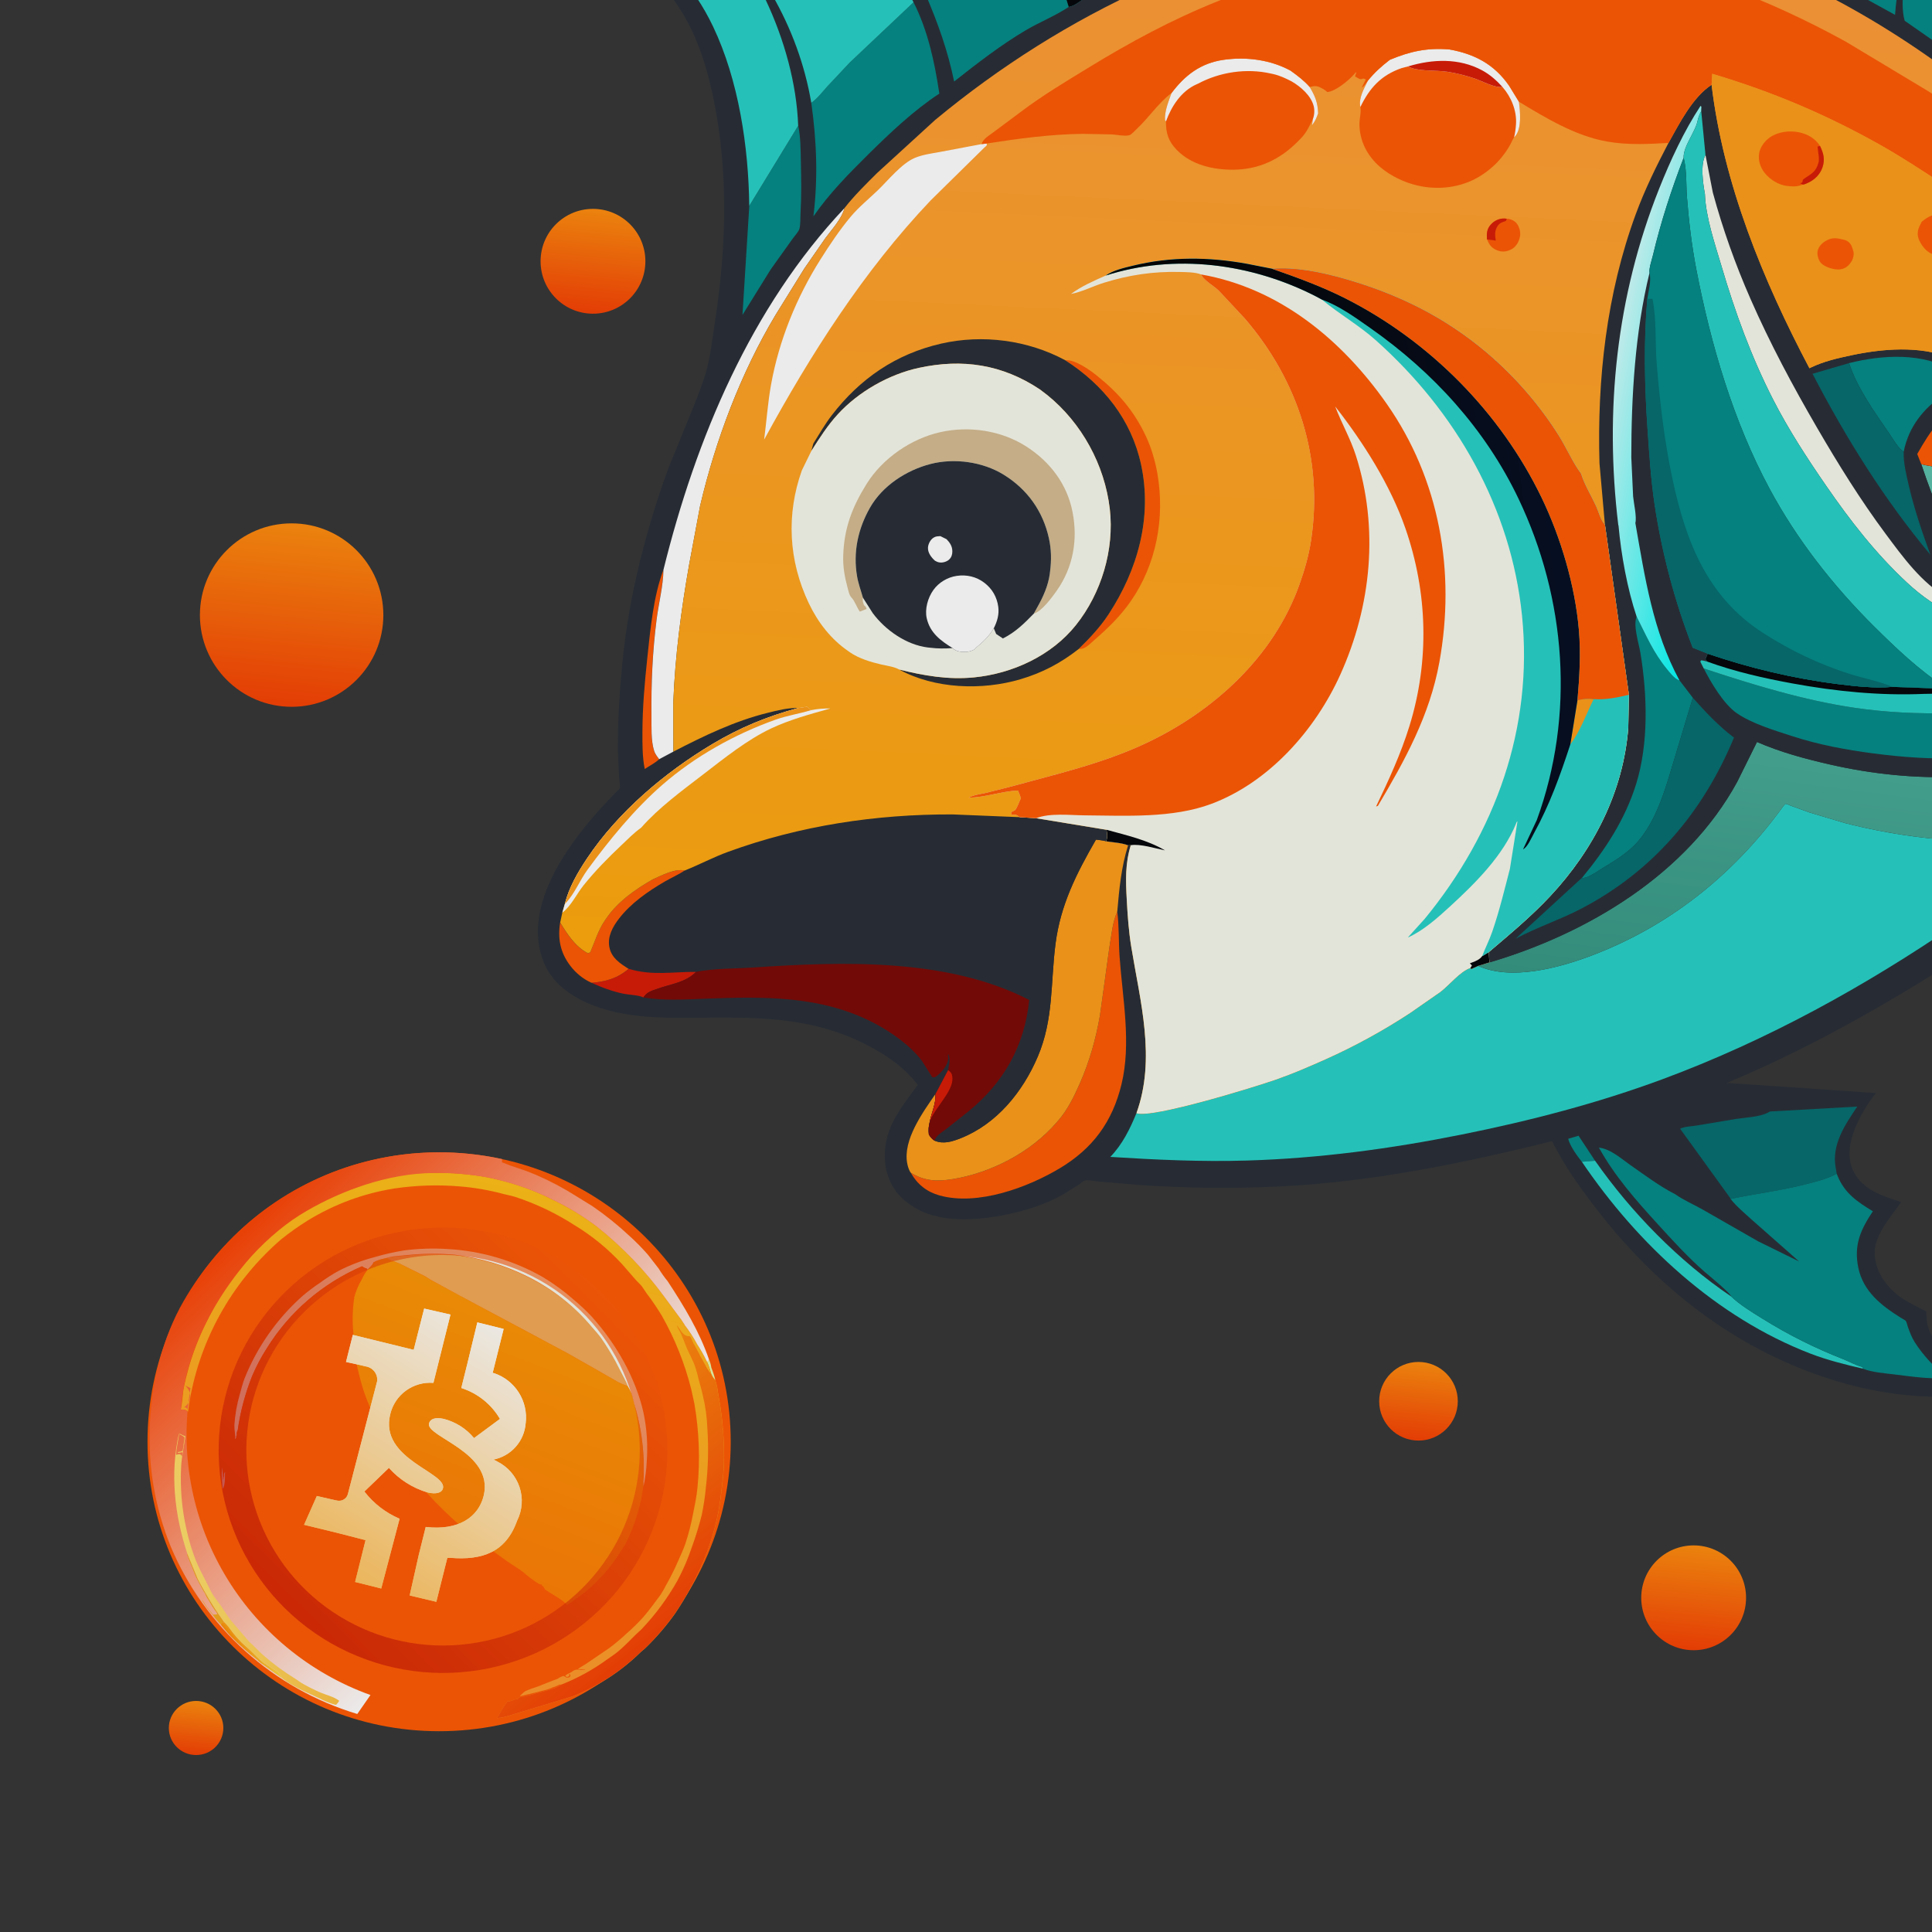 <svg width="100" height="100" viewBox="0 0 100 100" fill="none" xmlns="http://www.w3.org/2000/svg">
<rect x="0" y="0" width="100" height="100" fill="#333333" stroke="none"/>
<g opacity="0.9" clip-path="url(#clip0_124_289)">
<path d="M57.746 -16.961L57.485 -17.042L57.454 -16.957C58.103 -15.66 58.63 -14.081 58.147 -12.633C57.886 -11.851 57.405 -11.432 56.74 -10.987C55.918 -11.414 55.092 -11.879 54.228 -12.218C49.619 -14.023 44.494 -13.878 39.813 -12.399C35.44 -11.017 31.24 -8.429 27.965 -5.232C26.748 -4.044 25.66 -2.683 24.413 -1.539C25.158 -1.876 25.913 -2.252 26.691 -2.507C28.27 -3.025 30.063 -3.059 31.631 -2.48C33.694 -1.719 35.034 -0.149 35.914 1.809C36.497 3.106 36.837 4.522 37.079 5.918C37.699 9.498 37.549 13.132 36.997 16.707C36.873 17.507 36.78 18.346 36.576 19.129C36.416 19.743 36.151 20.383 35.922 20.978L34.593 24.238C33.44 27.394 32.553 30.851 32.223 34.199C32.069 35.754 31.969 37.309 31.98 38.873L32.048 40.329C32.056 40.441 32.11 40.699 32.081 40.79C32.061 40.849 31.846 41.033 31.797 41.085L31.01 41.931C29.241 43.906 26.984 47.088 28.168 49.871C28.632 50.964 29.684 51.657 30.753 52.06C32.362 52.668 34.108 52.697 35.804 52.681C38.918 52.651 41.832 52.577 44.701 54.005C45.791 54.548 46.75 55.182 47.502 56.153C46.548 57.454 45.607 58.562 45.828 60.3C45.922 61.047 46.319 61.759 46.919 62.217L47.096 62.343L47.194 62.411C48.554 63.34 50.535 63.181 52.068 62.873C53.039 62.677 54.086 62.356 54.949 61.87L55.801 61.345C55.883 61.29 56.067 61.128 56.152 61.104C56.296 61.062 56.725 61.147 56.885 61.162L59.118 61.348C61.536 61.505 64.002 61.528 66.422 61.403C71.126 61.159 75.776 60.199 80.334 59.069C80.974 60.352 81.805 61.514 82.682 62.645C85.752 66.606 89.659 69.694 94.442 71.293C97.634 72.36 101.027 72.649 104.31 71.83C102.838 71.402 100.703 70.514 99.95 69.065C99.834 68.842 99.761 68.582 99.73 68.333C99.721 68.259 99.717 67.914 99.69 67.872C99.682 67.861 99.504 67.776 99.478 67.763C99.167 67.601 98.847 67.445 98.549 67.26C97.547 66.637 96.712 65.383 97.164 64.173C97.437 63.44 97.966 62.857 98.404 62.222C97.425 61.883 96.392 61.602 95.913 60.573C95.603 59.906 95.735 59.129 95.993 58.467C96.26 57.784 96.651 57.152 97.099 56.573L89.393 56.051C93.329 54.398 97.017 52.354 100.625 50.076C102.498 51.08 104.37 52.114 106.35 52.895C111.677 54.995 117.583 55.21 123.067 53.557C129.81 51.524 136.48 46.731 139.813 40.44C140.256 39.603 140.666 38.699 140.979 37.805C141.093 37.482 141.229 37.156 141.284 36.817C141.461 36.565 141.555 35.916 141.638 35.606L141.043 36.204C140.311 36.764 139.555 37.24 138.713 37.62C134.018 39.738 128.252 40.184 123.208 39.294C120.912 38.89 118.76 38.211 116.586 37.384L116.59 37.315C118.446 34.83 120.337 32.405 121.761 29.633L122.85 27.464C122.88 27.404 122.878 27.312 122.939 27.285C123.081 27.222 123.798 27.326 123.992 27.333C124.901 27.366 125.816 27.329 126.722 27.243C129.679 26.963 132.731 26.367 135.496 25.267C141.632 22.826 146.71 18.236 149.17 12.031C149.851 10.314 150.276 8.516 150.559 6.693L151.334 0.829C151.522 -0.26 151.77 -1.436 152.216 -2.449C152.445 -2.97 152.707 -3.552 153.041 -4.012C153.392 -4.495 153.863 -4.935 154.304 -5.332C155.044 -5.997 155.909 -6.668 156.78 -7.148C157.491 -7.54 158.25 -7.822 159.005 -8.116C158.372 -8.338 157.485 -8.394 156.809 -8.477C152.902 -8.958 149.357 -8.063 146.237 -5.647C145.089 -4.758 143.915 -3.381 142.528 -2.912C140.76 -2.314 138.876 -3.334 137.066 -2.965C134.193 -2.379 133.526 0.977 132.626 3.286C132.244 4.264 131.789 5.172 131.208 6.045C130.279 7.44 128.843 8.987 127.136 9.328C127.455 9.003 127.87 8.757 128.222 8.463C129.269 7.589 130.197 6.665 130.954 5.525C133.142 2.232 133.554 -1.993 132.795 -5.802C132.123 -9.174 130.614 -12.255 128.486 -14.95C126.679 -17.239 124.489 -19.315 122.095 -20.983C120.076 -22.389 117.853 -23.557 115.668 -24.684C112.579 -26.277 109.571 -27.82 106.889 -30.067C103.533 -32.878 101.981 -37.298 98.296 -39.798C97.748 -40.169 96.931 -40.674 96.285 -40.801C96.224 -40.656 96.797 -39.623 96.887 -39.389C97.454 -37.918 97.518 -36.538 97.302 -34.989C97.018 -32.953 96.559 -30.938 96.388 -28.886C96.172 -26.299 96.243 -23.66 96.804 -21.118C97.708 -17.02 99.95 -13.131 102.972 -10.232C105.63 -7.683 108.634 -5.503 111.373 -3.042L113.076 -1.435C113.254 -1.263 113.512 -1.078 113.661 -0.886C113.777 -0.737 113.871 -0.219 113.919 -0.024C114.482 2.249 114.657 5.1 113.369 7.176C112.864 7.991 111.998 8.491 111.076 8.689C110.235 8.869 109.033 8.794 108.302 8.305C107.903 8.038 107.492 7.327 107.249 6.916C106.344 5.388 105.65 3.689 105.211 1.967C104.906 0.769 104.737 -0.464 104.483 -1.673C104.038 -1.283 103.709 -0.601 103.402 -0.091L102.708 -0.652C101.364 -1.937 101.23 -4.188 101.191 -5.925C100.658 -5.433 100.144 -5.003 99.542 -4.595C99.172 -4.823 98.835 -5.084 98.536 -5.401C96.969 -7.066 96.118 -9.207 95.915 -11.467C95.832 -12.401 95.872 -13.328 95.904 -14.263C94.835 -13.127 93.756 -11.974 92.097 -11.847C91.165 -11.775 90.146 -12.129 89.444 -12.746L89.346 -12.834C88.033 -13.984 87.34 -15.716 86.897 -17.364L86.412 -16.403C86.065 -15.763 85.417 -15.091 84.7 -14.902C84.048 -14.729 83.429 -14.849 82.86 -15.197C81.363 -16.114 80.627 -17.867 80.25 -19.504C80.01 -19.276 79.835 -18.937 79.646 -18.664C79.047 -17.799 78.258 -17.084 77.229 -16.792C75.302 -16.245 73.113 -17.503 71.488 -18.423L69.283 -19.916C69.065 -20.144 68.795 -20.325 68.544 -20.515C68.709 -19.681 68.649 -18.91 68.312 -18.125C67.923 -17.219 67.082 -16.468 66.174 -16.102C65.01 -15.635 63.649 -15.654 62.423 -15.783C60.778 -15.955 59.271 -16.305 57.746 -16.961Z" fill="#262B34"/>
<path d="M82.559 60.079L81.704 58.786L81.169 58.944C81.271 59.333 81.627 59.819 81.877 60.135L82.559 60.079Z" fill="#008A87"/>
<path d="M34.338 29.489C33.815 30.885 33.66 32.596 33.503 34.069C33.367 35.35 33.255 36.617 33.252 37.908C33.251 38.535 33.246 39.185 33.372 39.803C33.601 39.648 33.923 39.486 34.117 39.297C34.018 39.168 33.907 39.031 33.858 38.875C33.685 38.334 33.722 37.62 33.716 37.056C33.697 35.372 33.771 33.727 33.984 32.054C34.091 31.21 34.322 30.339 34.338 29.489Z" fill="#FF5800"/>
<path d="M81.878 60.134C84.766 64.398 88.843 68.188 93.7 70.06C94.585 70.402 95.515 70.629 96.437 70.847L96.383 70.749C96.065 70.669 95.73 70.479 95.419 70.356C93.93 69.771 92.571 69.093 91.212 68.246C90.663 67.904 90.071 67.548 89.602 67.103C86.892 65.271 84.434 62.754 82.561 60.079L81.878 60.134Z" fill="#24D0C6"/>
<path d="M38.784 10.655L38.431 16.299L39.887 13.952L41.02 12.365C41.117 12.226 41.318 12.014 41.37 11.866C41.439 11.671 41.42 11.285 41.433 11.069C41.487 10.167 41.472 9.266 41.452 8.363C41.438 7.756 41.442 7.103 41.317 6.507L38.784 10.655Z" fill="#008A87"/>
<path d="M43.714 10.768C38.862 15.907 36.017 22.714 34.341 29.489C34.326 30.338 34.095 31.209 33.987 32.053C33.774 33.726 33.701 35.371 33.719 37.056C33.725 37.62 33.688 38.333 33.861 38.874C33.911 39.031 34.022 39.167 34.12 39.296L34.855 38.903L34.85 36.369C34.944 33.959 35.251 31.61 35.668 29.238L36.239 26.182C37.036 22.783 38.349 19.297 40.148 16.294L41.632 13.901L42.728 12.321C43.071 11.855 43.566 11.335 43.714 10.768Z" fill="white"/>
<path d="M91.614 57.53L91.502 57.592C91.074 57.815 90.353 57.842 89.866 57.914L87.812 58.258C87.554 58.3 87.192 58.305 86.962 58.423L89.553 62.007L89.576 62.059C90.844 61.79 92.124 61.639 93.385 61.319C93.966 61.172 94.536 61.037 95.07 60.759L95.016 60.445C94.793 59.248 95.497 58.221 96.131 57.277L91.614 57.53Z" fill="#016B6E"/>
<path d="M47.145 60.705C47.478 61.3 47.973 61.692 48.63 61.876C50.598 62.425 53.192 61.469 54.868 60.461C56.56 59.444 57.571 58.073 58.044 56.141C58.568 54.003 58.102 51.686 57.95 49.519C57.895 48.751 57.928 47.938 57.829 47.18C57.578 47.737 57.524 48.445 57.419 49.048L56.934 52.546C56.723 53.776 56.382 54.974 55.877 56.115C55.589 56.766 55.256 57.437 54.79 57.98L54.704 58.079C53.373 59.637 51.293 60.717 49.28 61.035C48.478 61.162 47.852 61.131 47.145 60.705Z" fill="#FF5800"/>
<path d="M47.904 -0.303C48.55 1.207 49.052 2.605 49.387 4.218C50.556 3.295 51.799 2.331 53.082 1.572C53.8 1.148 54.627 0.818 55.314 0.361C54.845 -1.082 54.525 -2.492 53.807 -3.851L47.904 -0.303Z" fill="#008A87"/>
<path d="M41.993 5.323C42.27 7.284 42.346 9.23 42.102 11.199C42.91 10.029 43.928 8.993 44.936 7.996C46.063 6.881 47.292 5.716 48.62 4.844C48.376 3.223 48.032 1.592 47.285 0.118L43.987 3.234L42.83 4.465C42.565 4.762 42.317 5.09 41.993 5.323Z" fill="#008A87"/>
<path d="M93.489 -4.971L93.799 -2.685L94.091 -1.432L98.087 0.768C98.171 -0.38 98.398 -1.697 98.877 -2.751C98.915 -2.836 98.959 -3.015 99.037 -3.05C99.02 -2.908 98.999 -2.785 98.959 -2.648C98.665 -1.644 98.294 0.043 98.586 1.074L102.134 3.548C102.312 2.51 102.668 1.48 103.152 0.543C101.95 -0.106 101.231 -0.856 100.836 -2.192C100.565 -3.109 100.591 -3.967 100.708 -4.903C100.364 -4.525 100.047 -4.153 99.595 -3.9C98.306 -4.117 97.51 -4.704 96.764 -5.757C96.402 -6.268 96.114 -6.855 95.863 -7.427C95.765 -7.649 95.678 -7.977 95.544 -8.173C94.814 -7.549 94.429 -6.667 94.008 -5.829C93.863 -5.54 93.738 -5.182 93.489 -4.971Z" fill="#008A87"/>
<path d="M99.64 -37.086C99.651 -36.331 100.37 -35.351 100.749 -34.689C101.714 -33.002 102.632 -31.285 103.876 -29.781L105.328 -28.156C105.587 -27.89 106.004 -27.587 106.205 -27.287L106.252 -27.243C106.708 -26.98 107.112 -26.624 107.538 -26.315L109.428 -25.074L112.304 -23.447L113.972 -22.589C114.334 -22.402 114.725 -22.234 115.043 -21.977C118.446 -20.333 121.63 -18.048 124.149 -15.225C124.565 -14.757 125.168 -14.134 125.43 -13.568L126.735 -11.418C127.09 -10.567 127.523 -9.753 127.84 -8.885C129.163 -5.269 129.569 -1.241 128.649 2.521L128.709 2.48C128.819 2.372 128.9 2.043 128.951 1.894C129.569 0.097 129.671 -1.977 129.631 -3.86L129.31 -6.243C128.964 -8.187 128.389 -10.113 127.522 -11.891C126.445 -14.278 124.709 -16.434 122.84 -18.247L120.998 -19.941C115.827 -23.625 109.186 -25.388 104.756 -30.066C103.478 -31.415 102.419 -33.022 101.397 -34.569C100.855 -35.389 100.315 -36.275 99.688 -37.029L99.64 -37.086Z" fill="url(#paint0_linear_124_289)"/>
<path d="M48.419 56.628C47.763 57.574 46.731 58.998 46.956 60.208C46.983 60.358 47.048 60.585 47.146 60.705C47.853 61.131 48.479 61.162 49.281 61.035C51.293 60.717 53.373 59.637 54.705 58.079L54.791 57.98C55.257 57.437 55.589 56.766 55.877 56.115C56.383 54.974 56.724 53.776 56.935 52.546L57.419 49.048C57.525 48.444 57.578 47.737 57.83 47.18C57.933 46.004 58.034 44.888 58.39 43.754C58.054 43.624 57.614 43.602 57.254 43.549C57.131 43.493 56.868 43.482 56.727 43.458C55.719 45.213 54.893 46.823 54.632 48.859C54.373 50.884 54.54 52.751 53.715 54.69C52.944 56.502 51.602 58.168 49.732 58.912C49.285 59.089 48.83 59.235 48.369 59.039C48.23 58.943 48.165 58.867 48.077 58.722C48.046 58.472 48.065 58.301 48.125 58.056C48.218 57.585 48.457 57.106 48.419 56.628Z" fill="#FE9B16"/>
<path d="M82.761 59.401C83.563 60.859 84.686 62.136 85.804 63.36C86.578 64.207 87.349 65.057 88.213 65.814C88.422 65.996 89.608 66.966 89.6 67.103C90.07 67.548 90.662 67.904 91.21 68.246C92.569 69.093 93.929 69.771 95.417 70.356C95.728 70.479 96.064 70.669 96.382 70.749L96.435 70.847C96.917 71.034 97.532 71.076 98.046 71.139C98.929 71.248 99.879 71.391 100.769 71.326C100.139 70.771 99.561 70.184 99.106 69.472C98.948 69.224 98.851 68.954 98.751 68.68C98.733 68.628 98.674 68.399 98.641 68.367C98.586 68.315 98.45 68.249 98.381 68.205C97.38 67.577 96.443 66.851 96.187 65.624C95.941 64.44 96.305 63.649 96.938 62.695C96.127 62.202 95.475 61.758 95.108 60.854L95.069 60.758C94.535 61.036 93.965 61.171 93.384 61.318C92.123 61.638 90.843 61.789 89.575 62.058C89.882 62.448 90.314 62.804 90.68 63.139L93.125 65.296L91 64.25L88.136 62.61C87.663 62.34 87.16 62.133 86.714 61.816C85.918 61.413 85.133 60.824 84.402 60.314C83.914 59.974 83.369 59.471 82.761 59.401Z" fill="#008A87"/>
<path d="M28.993 47.749C28.863 48.58 28.997 49.297 29.512 49.979C29.798 50.358 30.18 50.674 30.613 50.868C31.147 51.115 31.706 51.322 32.284 51.439C32.535 51.489 33.104 51.512 33.298 51.63C34.374 51.805 35.44 51.733 36.525 51.692C39.519 51.578 42.511 51.527 45.244 52.956C46.118 53.413 47.121 54.116 47.719 54.913L48.249 55.753C48.402 55.77 48.393 55.765 48.516 55.668C48.763 55.475 49.05 55.132 49.078 54.807C49.083 54.748 49.065 54.69 49.066 54.632L49.081 54.552C49.204 54.813 49.123 55.114 49.068 55.386L49.073 55.39L48.419 56.628C48.456 57.106 48.218 57.586 48.125 58.057C48.065 58.301 48.046 58.472 48.077 58.723C48.165 58.867 48.23 58.944 48.369 59.04C48.83 59.235 49.285 59.09 49.731 58.912C51.602 58.169 52.944 56.502 53.715 54.69C54.54 52.751 54.373 50.884 54.632 48.859C54.893 46.824 55.719 45.213 56.727 43.459C56.868 43.482 57.131 43.494 57.254 43.549C57.332 43.319 57.316 43.187 57.269 42.95L53.628 42.351L52.784 42.298L49.304 42.155C45.35 42.139 41.41 42.732 37.688 44.089C36.918 44.37 36.2 44.754 35.441 45.058C34.925 44.944 34.244 45.315 33.776 45.522C32.867 46.046 31.965 46.671 31.368 47.554L31.31 47.641C30.959 48.154 30.793 48.727 30.552 49.294L30.427 49.342C29.769 48.992 29.37 48.365 28.993 47.749Z" fill="#262B34"/>
<path d="M32.541 50.147C31.969 50.635 31.351 50.814 30.616 50.867C31.151 51.114 31.709 51.321 32.287 51.438C32.538 51.489 33.107 51.511 33.301 51.629C33.487 51.337 33.74 51.282 34.049 51.173C34.738 50.929 35.497 50.85 36.027 50.304C34.787 50.296 33.771 50.514 32.541 50.147Z" fill="#D71802"/>
<path d="M28.992 47.749C28.862 48.58 28.996 49.297 29.511 49.978C29.797 50.358 30.179 50.674 30.612 50.867C31.347 50.815 31.964 50.636 32.536 50.148C32.089 49.862 31.646 49.584 31.539 49.016C31.436 48.468 31.718 47.964 32.041 47.545C32.654 46.749 33.542 46.134 34.402 45.632C34.74 45.435 35.116 45.273 35.44 45.058C34.924 44.944 34.243 45.315 33.776 45.521C32.867 46.045 31.965 46.671 31.367 47.554L31.309 47.641C30.958 48.153 30.792 48.727 30.551 49.294L30.426 49.341C29.768 48.992 29.369 48.364 28.992 47.749Z" fill="#FF5800"/>
<path d="M36.025 50.304C35.496 50.85 34.737 50.929 34.047 51.173C33.738 51.283 33.486 51.338 33.3 51.63C34.377 51.804 35.442 51.733 36.527 51.691C39.521 51.577 42.513 51.526 45.246 52.955C46.12 53.412 47.123 54.116 47.721 54.912L48.251 55.752C48.404 55.769 48.395 55.764 48.518 55.667C48.765 55.474 49.052 55.132 49.08 54.806C49.085 54.748 49.067 54.69 49.068 54.631L49.083 54.552C49.206 54.812 49.126 55.113 49.07 55.386L49.075 55.39L48.421 56.628C48.459 57.105 48.22 57.585 48.127 58.056C48.067 58.3 48.048 58.472 48.079 58.722C48.167 58.867 48.232 58.943 48.371 59.039C48.455 58.769 48.749 58.61 48.965 58.446L50.127 57.525C51.959 56.028 53.036 54.127 53.272 51.757C49.046 49.578 43.604 49.766 38.978 50.078C38.022 50.142 36.957 50.118 36.025 50.304Z" fill="#790602"/>
<path d="M49.075 55.39L48.421 56.628C48.459 57.106 48.22 57.585 48.127 58.056C48.356 57.364 49.334 56.504 49.297 55.807C49.286 55.588 49.243 55.52 49.075 55.39Z" fill="#D71802"/>
<path d="M58.822 57.617C58.486 58.441 58.094 59.233 57.47 59.881C59.834 60.031 62.183 60.14 64.552 60.069C68.281 59.957 71.986 59.46 75.639 58.727C79.178 58.018 82.698 57.104 86.085 55.847C91.477 53.844 96.545 51.044 101.285 47.803L105.059 45.094C105.887 44.493 106.791 43.905 107.553 43.223L107.629 43.154C107.355 43.038 106.737 43.249 106.416 43.295C105.138 43.48 103.935 43.568 102.644 43.554C100.251 43.529 97.817 43.197 95.499 42.603L93.663 42.055L92.705 41.708C92.661 41.692 92.471 41.602 92.427 41.605C92.377 41.608 92.204 41.863 92.172 41.906C89.642 45.339 86.359 47.959 82.35 49.471C80.679 50.101 78.216 50.767 76.51 49.995L76.153 50.157L76.109 50.101C75.571 50.285 75.029 50.98 74.559 51.34L72.984 52.436C71.588 53.352 70.127 54.152 68.603 54.834C67.763 55.21 66.91 55.576 66.042 55.881C64.965 56.258 59.604 57.916 58.822 57.617Z" fill="#24D0C6"/>
<path d="M31.145 -6.558L27.777 -3.905C27.463 -3.639 27.11 -3.404 26.816 -3.118C28.731 -3.922 30.183 -3.94 32.13 -3.258C34.387 -2.469 35.904 -0.733 36.909 1.375C38.232 4.15 38.747 7.608 38.781 10.656L41.314 6.508C41.234 4.299 40.583 2.018 39.648 0.027C39.748 -0.039 39.776 -0.072 39.851 -0.159L39.959 -0.278C40.961 1.463 41.654 3.341 41.992 5.323C42.316 5.09 42.564 4.762 42.829 4.465L43.986 3.234L47.284 0.118L46.141 -2.101L46.23 -2.164L46.163 -2.289C46.262 -2.32 46.344 -2.323 46.447 -2.328L46.515 -2.411L47.903 -0.303L53.806 -3.851C54.523 -2.491 54.844 -1.081 55.313 0.361C55.57 0.318 55.833 0.122 56.041 -0.03C57.741 -1.101 59.644 -1.843 61.494 -2.614C60.903 -3.668 60.301 -4.745 59.565 -5.705C57.65 -8.088 55.023 -10.129 52.125 -11.157C46.992 -12.977 41.505 -12.049 36.705 -9.744C34.795 -8.726 32.929 -7.805 31.145 -6.558Z" fill="#24D0C6"/>
<path d="M39.96 -0.278L39.47 -1.036C37.829 -3.391 35.352 -4.554 32.597 -5.038L32.601 -4.978L33.6 -4.725C35.454 -4.227 37.16 -3.323 38.409 -1.844C38.898 -1.264 39.273 -0.629 39.648 0.027C39.748 -0.039 39.776 -0.072 39.852 -0.159L39.96 -0.278Z" fill="#000207"/>
<path d="M54.356 -4.111C53.778 -5.039 53.106 -5.826 52.37 -6.63C51.954 -7.084 51.517 -7.576 51.016 -7.94L50.618 -8.245C50.921 -7.808 51.363 -7.436 51.708 -7.021C52.536 -6.025 53.205 -4.994 53.809 -3.851C54.527 -2.492 54.847 -1.082 55.316 0.361C55.573 0.318 55.837 0.122 56.044 -0.031C55.663 -1.472 55.051 -2.798 54.356 -4.111Z" fill="#000207"/>
<path d="M31.529 -6.449L31.346 -6.258L31.368 -6.172C31.772 -6.237 32.165 -6.499 32.526 -6.686L34.449 -7.634C38.128 -9.259 42.478 -10.233 46.501 -9.857C49.528 -9.574 52.482 -8.493 55.219 -7.208C55.392 -7.126 55.814 -6.869 55.96 -6.975L55.866 -7.126C54.2 -8.125 52.576 -9.135 50.761 -9.86C46.326 -11.631 41.364 -11.466 36.984 -9.594C35.983 -9.173 34.98 -8.677 34.065 -8.093C33.213 -7.549 32.417 -6.938 31.529 -6.449Z" fill="white"/>
<path d="M58.156 -5.388L54.356 -4.111C55.051 -2.798 55.663 -1.472 56.044 -0.031C57.744 -1.101 59.647 -1.844 61.496 -2.615C60.906 -3.669 60.304 -4.745 59.568 -5.705C59.114 -5.586 58.623 -5.427 58.156 -5.388Z" fill="#008A87"/>
<path d="M77.095 49.815L76.511 49.994C78.218 50.766 80.681 50.1 82.352 49.47C86.361 47.959 89.644 45.338 92.174 41.906C92.205 41.863 92.379 41.608 92.428 41.605C92.472 41.602 92.662 41.691 92.707 41.708L93.665 42.054L95.5 42.603C97.818 43.196 100.253 43.528 102.646 43.554C103.937 43.568 105.14 43.479 106.417 43.295C106.739 43.248 107.357 43.037 107.631 43.153C108.15 42.833 108.625 42.401 109.09 42.007L111.794 39.557C112.951 38.486 114.227 37.543 115.354 36.44C116.283 35.53 117.072 34.517 117.848 33.476C119.344 31.47 120.688 29.341 121.726 27.06C122.346 25.924 122.875 24.562 123.259 23.32L123.28 23.288C123.535 22.717 123.694 22.056 123.872 21.455C124.725 18.588 125.16 15.591 125.275 12.604C125.351 10.646 125.303 8.655 124.886 6.734C124.155 8.421 123.258 9.935 122.175 11.419L122.038 11.699L121.869 11.927C120.562 13.672 119.203 15.437 117.672 16.993C115.766 18.931 113.467 20.679 111.013 21.861C108.721 22.965 106.164 23.65 103.654 24.007L103.606 23.986C102.31 24.132 100.718 24.358 99.446 24.026C100.111 26.05 101.027 27.992 101.51 30.075C102.482 30.485 103.459 30.689 104.5 30.847C105.112 30.939 105.763 31.036 106.382 30.977C106.727 30.754 107.088 30.541 107.403 30.277C107.318 30.53 107.106 30.793 106.961 31.018C106.585 31.6 106.032 32.334 105.855 32.994C105.786 33.252 105.839 33.404 105.96 33.634C106.313 33.938 106.849 34.098 107.293 34.225C109.576 34.875 112.28 34.681 114.625 34.506C112.983 36.427 110.288 37.933 107.946 38.856C103.765 40.504 99.068 40.565 94.726 39.572C93.426 39.275 92.166 38.937 90.941 38.405L89.92 40.465C87.323 45.24 82.177 48.317 77.095 49.815Z" fill="url(#paint1_linear_124_289)"/>
<path d="M86.362 7.397C85.733 8.6 85.135 9.815 84.666 11.091C83.155 15.205 82.665 19.622 82.79 23.979L83.071 27.155L84.313 35.962L84.278 37.676C84.024 40.971 82.492 43.971 80.249 46.374C79.253 47.44 78.161 48.343 77.055 49.287L77.094 49.815C82.176 48.317 87.322 45.241 89.919 40.465L90.941 38.405C92.165 38.937 93.425 39.275 94.725 39.572C99.067 40.565 103.764 40.505 107.945 38.856C110.287 37.933 112.983 36.427 114.624 34.506C112.279 34.681 109.576 34.875 107.292 34.225C106.848 34.098 106.312 33.938 105.959 33.634C105.838 33.405 105.785 33.252 105.855 32.994C106.031 32.334 106.584 31.6 106.96 31.018C107.105 30.793 107.317 30.53 107.402 30.278C107.087 30.541 106.726 30.754 106.382 30.978C105.763 31.036 105.111 30.939 104.499 30.847C103.459 30.689 102.481 30.485 101.509 30.075C101.026 27.992 100.11 26.051 99.445 24.026C100.717 24.358 102.309 24.132 103.605 23.986C103.626 23.446 102.197 21.528 101.983 20.747C102.342 20.596 102.741 20.492 103.127 20.437L103.259 20.42C102.677 19.538 101.933 18.887 100.934 18.505C99.328 17.89 97.466 18.042 95.823 18.389C95.113 18.539 94.393 18.705 93.736 19.021L93.657 19.06C91.257 14.511 89.207 9.526 88.592 4.389C87.604 5.034 86.923 6.394 86.362 7.397Z" fill="#262B34"/>
<path d="M101.982 20.748C100.635 21.168 99.895 22.34 99.236 23.499L99.444 24.026C100.715 24.358 102.307 24.133 103.604 23.986C103.624 23.447 102.196 21.529 101.982 20.748Z" fill="#FF5800"/>
<path d="M95.707 18.795C96.124 20.081 97.035 21.342 97.796 22.449C97.976 22.711 98.261 23.223 98.536 23.376C98.793 22.093 99.542 21.157 100.6 20.428C100.984 20.164 101.403 19.965 101.786 19.694C101.585 19.503 101.366 19.33 101.127 19.19C99.518 18.244 97.458 18.357 95.707 18.795Z" fill="#008A87"/>
<path d="M95.706 18.795L93.816 19.347C95.547 22.672 97.51 25.833 99.917 28.713C99.489 27.546 99.081 26.35 98.801 25.137C98.667 24.556 98.518 23.978 98.535 23.377C98.26 23.224 97.975 22.711 97.795 22.45C97.034 21.342 96.123 20.081 95.706 18.795Z" fill="#016B6E"/>
<path d="M84.712 31.912C84.522 32.387 84.822 33.275 84.909 33.802C85.264 35.957 85.34 38.478 84.686 40.582C84.116 42.414 83.097 43.966 81.886 45.436C82.147 45.501 82.767 45.041 83.025 44.886C83.779 44.432 84.506 43.981 85.022 43.25L85.09 43.156C85.81 42.124 86.192 40.87 86.546 39.677L87.619 36.116L86.934 35.221L86.877 35.202C86.654 35.103 86.454 34.841 86.299 34.653C85.582 33.783 85.216 32.906 84.712 31.912Z" fill="#008A87"/>
<path d="M81.886 45.436L81.8 45.508L78.445 48.589C79.544 47.999 80.721 47.616 81.821 47.045C85.556 45.103 88.15 42.038 89.751 38.178C88.941 37.569 88.293 36.867 87.619 36.116L86.546 39.677C86.192 40.87 85.81 42.123 85.09 43.156L85.022 43.249C84.506 43.98 83.779 44.432 83.024 44.885C82.767 45.04 82.147 45.501 81.886 45.436Z" fill="#016B6E"/>
<path d="M88.053 5.751L88.062 5.522L88.02 5.481C87.157 6.792 86.458 8.311 85.878 9.765C83.662 15.326 83.047 21.261 83.763 27.183L83.773 27.195C83.91 28.713 84.227 30.464 84.71 31.912C85.213 32.906 85.579 33.783 86.297 34.654C86.452 34.841 86.652 35.103 86.875 35.202L86.932 35.221C85.549 32.677 85.14 29.88 84.646 27.072C84.728 26.754 84.56 26.035 84.53 25.697L84.436 23.676C84.436 20.526 84.629 17.189 85.378 14.124C85.341 13.893 85.505 13.427 85.561 13.19C85.967 11.475 86.511 9.816 87.142 8.172C87.129 7.553 87.731 6.872 87.862 6.271C87.907 6.069 87.959 5.935 88.053 5.751Z" fill="url(#paint2_linear_124_289)"/>
<path d="M88.275 8.017C88.003 8.53 88.145 9.48 88.246 10.04C88.289 11.248 88.759 12.608 89.103 13.771C89.803 16.146 90.647 18.472 91.776 20.68C92.572 22.235 93.534 23.715 94.526 25.151C95.774 26.96 97.081 28.642 98.692 30.144C100.274 31.62 102.036 32.449 104.228 32.38L105.227 32.302L105.82 31.604C105.455 31.599 105.081 31.696 104.711 31.708C103.481 31.746 101.879 31.555 100.801 30.941C99.464 30.18 98.495 28.834 97.592 27.621C96.298 25.881 95.141 24.014 94.051 22.14C92.791 19.973 91.615 17.772 90.607 15.475C89.823 13.688 89.165 11.845 88.655 9.963L88.275 8.017Z" fill="#F6F7EB"/>
<path d="M88.186 34.599C88.558 35.327 89.21 36.431 89.879 36.902C90.658 37.45 91.867 37.811 92.772 38.105C94.128 38.546 95.545 38.811 96.957 38.995C98.483 39.194 100.011 39.312 101.55 39.222C104.467 39.052 107.381 38.181 109.967 36.843L112.854 35.148L111.288 35.338C110.981 35.379 110.664 35.455 110.354 35.444C110.289 35.496 110.274 35.512 110.189 35.554C109.797 35.75 109.29 35.848 108.867 35.951C107.867 36.194 106.851 36.359 105.832 36.494C102.542 36.931 99.295 37.12 95.997 36.636C93.362 36.25 90.714 35.434 88.186 34.599Z" fill="#008A87"/>
<path d="M88.055 5.751C87.961 5.935 87.909 6.069 87.864 6.271C87.733 6.871 87.13 7.552 87.144 8.172L87.174 8.29C87.307 8.88 87.271 9.62 87.319 10.23C87.416 11.466 87.566 12.724 87.801 13.941C88.546 17.81 89.713 21.795 91.583 25.279C93 27.921 94.897 30.338 97.022 32.444C98.119 33.531 99.354 34.711 100.659 35.545L100.866 35.657L97.958 35.552C97.033 35.635 96.049 35.522 95.13 35.407C92.838 35.121 90.577 34.578 88.391 33.835L88.274 34.122L88.375 34.249C88.26 34.211 88.162 34.188 88.041 34.179L88.01 34.252L88.186 34.6C90.713 35.434 93.361 36.25 95.996 36.636C99.294 37.12 102.541 36.931 105.831 36.494C106.851 36.359 107.866 36.194 108.867 35.951C109.29 35.848 109.796 35.75 110.188 35.555C110.273 35.512 110.288 35.496 110.353 35.444C109.103 35.487 107.735 35.455 106.544 35.036L106.42 34.992L106.18 34.907C105.76 34.745 105.211 34.378 105.035 33.943C104.794 33.345 104.986 32.849 105.227 32.301L104.228 32.38C102.035 32.449 100.274 31.62 98.691 30.144C97.081 28.641 95.774 26.96 94.526 25.151C93.534 23.715 92.572 22.235 91.776 20.68C90.646 18.472 89.803 16.146 89.102 13.771C88.759 12.608 88.289 11.248 88.246 10.04C88.145 9.48 88.003 8.53 88.275 8.017L88.055 5.751Z" fill="#24D0C6"/>
<path d="M88.391 33.835L88.274 34.122L88.376 34.248C89.805 34.766 91.281 35.1 92.774 35.374C95.023 35.786 97.293 36.013 99.58 35.916C99.977 35.899 100.609 35.942 100.969 35.793L101.022 35.765L100.866 35.657L97.958 35.552C97.033 35.634 96.049 35.521 95.13 35.407C92.838 35.121 90.578 34.578 88.391 33.835Z" fill="#000207"/>
<path d="M87.144 8.172C86.513 9.816 85.969 11.475 85.563 13.19C85.507 13.427 85.343 13.893 85.38 14.124C85.479 14.551 85.327 15.035 85.265 15.468C85.071 17.733 85.125 20.055 85.285 22.319C85.373 23.56 85.45 24.795 85.631 26.027C86.006 28.581 86.68 31.121 87.617 33.525L88.391 33.835C90.578 34.578 92.838 35.122 95.13 35.407C96.049 35.522 97.033 35.635 97.958 35.552L100.866 35.658L100.66 35.545C99.354 34.711 98.119 33.531 97.022 32.444C94.897 30.339 93 27.921 91.583 25.279C89.713 21.795 88.546 17.81 87.801 13.942C87.566 12.724 87.416 11.466 87.319 10.23C87.271 9.62 87.308 8.88 87.174 8.29L87.144 8.172Z" fill="#008A87"/>
<path d="M85.262 15.469C85.068 17.733 85.122 20.055 85.282 22.32C85.37 23.561 85.447 24.795 85.628 26.027C86.004 28.581 86.678 31.122 87.614 33.526L88.388 33.835C90.575 34.578 92.835 35.122 95.127 35.407C96.046 35.522 97.03 35.635 97.955 35.553C97.269 35.255 96.486 35.119 95.77 34.892C94.159 34.381 92.651 33.663 91.234 32.746C88.37 30.894 87.266 28.039 86.577 24.838C86.15 22.851 85.916 20.829 85.75 18.805C85.662 17.733 85.754 16.515 85.531 15.47L85.262 15.469Z" fill="#016B6E"/>
<path d="M43.712 10.769C43.564 11.335 43.069 11.855 42.726 12.321L41.63 13.901L40.147 16.294C38.347 19.298 37.034 22.784 36.236 26.183L35.666 29.238C35.249 31.611 34.942 33.96 34.848 36.369L34.854 38.904C36.426 38.092 38.011 37.323 39.739 36.895C40.245 36.769 40.792 36.629 41.315 36.648C39.704 37.082 38.305 37.658 36.872 38.514C34.415 39.979 31.99 42.032 30.393 44.422C29.902 45.156 29.453 45.928 29.235 46.789L29.105 47.239L28.994 47.749C29.371 48.364 29.77 48.992 30.428 49.341L30.553 49.293C30.794 48.727 30.96 48.153 31.311 47.64L31.369 47.554C31.967 46.671 32.868 46.045 33.778 45.521C34.245 45.315 34.926 44.944 35.442 45.058C36.202 44.754 36.919 44.369 37.689 44.089C41.411 42.732 45.351 42.139 49.305 42.154L52.785 42.297L53.629 42.351L57.27 42.95C57.317 43.186 57.334 43.319 57.255 43.549C57.615 43.602 58.055 43.624 58.392 43.754L58.528 43.746C58.234 44.712 58.267 45.563 58.32 46.556C58.364 47.381 58.421 48.2 58.554 49.016C59.018 51.852 59.841 54.795 58.822 57.617C59.603 57.916 64.964 56.258 66.041 55.881C66.91 55.576 67.763 55.21 68.603 54.834C70.126 54.152 71.588 53.351 72.984 52.436L74.559 51.34C75.029 50.98 75.57 50.285 76.108 50.101L76.152 50.157L76.509 49.995L77.093 49.815L77.054 49.287C78.16 48.344 79.252 47.44 80.248 46.374C82.491 43.972 84.022 40.971 84.277 37.676L84.311 35.962L83.07 27.155L82.789 23.979C82.664 19.622 83.154 15.205 84.665 11.091C85.133 9.815 85.732 8.6 86.361 7.398C86.922 6.395 87.603 5.035 88.591 4.389C89.206 9.526 91.255 14.511 93.656 19.061L93.735 19.021C94.392 18.705 95.112 18.54 95.822 18.39C97.465 18.043 99.327 17.891 100.933 18.506C101.931 18.888 102.676 19.539 103.258 20.42L103.126 20.438C102.74 20.492 102.341 20.596 101.982 20.748C102.196 21.529 103.624 23.446 103.604 23.986L103.652 24.007C106.162 23.65 108.719 22.965 111.011 21.861C113.465 20.68 115.764 18.932 117.67 16.993C119.201 15.438 120.56 13.673 121.867 11.928L122.036 11.7L122.173 11.42C123.256 9.935 124.153 8.421 124.884 6.734C124.347 4.193 123.186 1.738 121.51 -0.253C121.105 -0.735 120.69 -1.237 120.2 -1.635C119.229 -2.77 117.999 -3.585 116.681 -4.258C116.18 -4.446 115.67 -4.624 115.142 -4.418C114.675 -4.237 114.532 -3.652 114.537 -3.195C114.545 -2.246 114.928 -1.239 115.167 -0.323C115.748 1.899 115.804 4.561 114.911 6.714C114.364 8.034 113.569 8.986 112.223 9.528C110.765 10.114 109.564 9.932 108.154 9.333L101.992 4.55C97.216 0.808 91.653 -2.173 85.721 -3.564C81.22 -4.619 76.395 -4.753 71.817 -4.187C63.152 -3.115 55.105 0.657 48.403 6.209L45.408 8.946C44.824 9.527 44.22 10.117 43.712 10.769Z" fill="url(#paint3_linear_124_289)"/>
<path d="M77.995 11.327C77.928 11.313 77.93 11.31 77.849 11.31C77.574 11.308 77.332 11.433 77.154 11.637C76.954 11.866 76.949 12.101 76.968 12.39C77.082 12.658 77.191 12.83 77.469 12.947C77.712 13.05 77.925 13.039 78.166 12.936C78.379 12.845 78.532 12.662 78.615 12.449C78.717 12.187 78.711 11.97 78.594 11.713C78.517 11.544 78.396 11.432 78.219 11.368C78.079 11.317 78.125 11.327 77.995 11.327Z" fill="#FF5800"/>
<path d="M77.993 11.327C77.926 11.313 77.927 11.311 77.846 11.31C77.572 11.309 77.33 11.434 77.151 11.638C76.952 11.866 76.947 12.101 76.965 12.39L77.422 12.454C77.385 12.209 77.354 12.003 77.472 11.774C77.588 11.547 77.715 11.514 77.941 11.439L77.993 11.327Z" fill="#D71802"/>
<path d="M55.824 33.598L56.014 33.578C56.244 33.523 56.484 33.264 56.662 33.11C57.358 32.506 58.012 31.867 58.536 31.107C59.855 29.197 60.3 26.816 59.911 24.537C59.8 23.89 59.597 23.182 59.316 22.587C58.699 21.276 57.91 20.353 56.782 19.449C56.4 19.143 55.629 18.593 55.137 18.646C57.107 19.914 58.561 21.718 59.063 24.058C59.65 26.793 58.885 29.497 57.383 31.79C56.939 32.469 56.403 33.034 55.824 33.598Z" fill="#FF5800"/>
<path d="M41.315 36.648C39.703 37.082 38.305 37.659 36.871 38.514C34.415 39.98 31.99 42.032 30.392 44.422C29.902 45.156 29.453 45.928 29.235 46.79L29.104 47.239C29.542 46.923 29.86 46.252 30.209 45.819C30.799 45.086 31.459 44.414 32.143 43.768C32.471 43.459 32.817 43.101 33.185 42.843C34.081 41.82 35.303 40.924 36.385 40.093C37.471 39.259 38.674 38.287 39.914 37.704C40.892 37.244 41.949 36.959 42.986 36.669C42.635 36.667 42.325 36.689 41.979 36.758L41.776 36.58L41.315 36.648Z" fill="white"/>
<path d="M41.316 36.648C39.705 37.082 38.306 37.659 36.873 38.514C34.416 39.979 31.991 42.032 30.393 44.422C29.903 45.156 29.454 45.928 29.236 46.789L29.291 46.733C29.754 46.237 30.015 45.554 30.419 45.003C31.545 43.467 32.847 41.872 34.286 40.62C35.972 39.152 38.03 38.002 40.135 37.252C40.74 37.037 41.369 36.943 41.98 36.758L41.777 36.579L41.316 36.648Z" fill="#FE9B16"/>
<path d="M50.806 7.459L48.651 7.865C48.218 7.944 47.746 8.004 47.339 8.178C46.662 8.467 45.972 9.332 45.435 9.849C44.968 10.298 44.442 10.725 44.027 11.222C43.455 11.909 42.949 12.664 42.472 13.42C41.23 15.385 40.322 17.616 39.91 19.905C39.741 20.843 39.676 21.808 39.552 22.754C41.961 18.334 44.693 14.037 48.173 10.371L50.955 7.634C51.05 7.545 51.088 7.558 51.075 7.428L50.806 7.459Z" fill="white"/>
<path d="M60.638 4.814C60.487 5.247 60.27 5.752 60.302 6.216L60.35 6.285C60.344 6.889 60.474 7.308 60.902 7.752C61.659 8.536 62.782 8.789 63.832 8.784C65.15 8.777 66.252 8.257 67.168 7.33L67.354 7.141C67.628 6.857 67.786 6.506 67.957 6.155L67.91 6.481C68.069 6.28 68.143 6.106 68.226 5.864C68.206 5.303 68.07 4.974 67.789 4.503C67.494 4.167 67.157 3.916 66.797 3.656C65.753 3.088 64.492 2.927 63.321 3.097C62.144 3.268 61.332 3.893 60.638 4.814Z" fill="#FF5800"/>
<path d="M60.638 4.814C60.487 5.247 60.27 5.752 60.302 6.216L60.35 6.285C60.638 5.498 61.132 4.723 61.931 4.365L62.008 4.332C63.141 3.725 64.519 3.521 65.776 3.806L65.906 3.834C66.251 3.914 66.538 4.05 66.851 4.211C67.325 4.487 67.856 4.943 67.998 5.496C68.049 5.695 68.033 5.966 67.957 6.155L67.91 6.481C68.069 6.28 68.143 6.106 68.226 5.864C68.206 5.303 68.07 4.974 67.789 4.503C67.494 4.167 67.157 3.916 66.797 3.656C65.753 3.088 64.492 2.927 63.321 3.097C62.144 3.268 61.332 3.893 60.638 4.814Z" fill="white"/>
<path d="M42.098 22.959L41.993 23.342C42.416 22.677 42.834 22.02 43.369 21.438C44.443 20.269 46.011 19.377 47.559 19.041C49.818 18.551 51.882 18.862 53.823 20.156L54.203 20.446C55.988 21.889 57.18 24.064 57.443 26.352C57.683 28.452 57.005 30.707 55.689 32.354C54.422 33.939 52.413 34.864 50.418 35.061C49.081 35.193 47.834 34.975 46.541 34.655C48.383 35.663 50.841 35.745 52.828 35.155C53.958 34.82 54.897 34.322 55.825 33.598C56.403 33.034 56.939 32.469 57.384 31.79C58.885 29.497 59.651 26.792 59.064 24.057C58.562 21.718 57.108 19.914 55.137 18.646C53.201 17.603 50.863 17.295 48.717 17.785C46.367 18.321 44.515 19.595 43.051 21.496C42.696 21.957 42.407 22.467 42.098 22.959Z" fill="#262B34"/>
<path d="M70.803 4.172C70.61 4.584 70.308 5.072 70.412 5.541L70.422 5.595C70.452 5.841 70.369 6.123 70.365 6.376C70.351 7.275 70.769 8.074 71.447 8.654C71.972 9.103 72.688 9.444 73.359 9.6C74.444 9.853 75.606 9.718 76.572 9.138C77.006 8.877 77.422 8.522 77.739 8.125C77.911 7.91 78.061 7.69 78.191 7.448C78.218 7.397 78.337 7.13 78.368 7.113L78.434 7.04C78.773 6.635 78.683 5.747 78.618 5.266L78.111 4.439C77.344 3.329 76.324 2.793 75.023 2.56C73.883 2.462 72.992 2.655 71.938 3.095C71.502 3.429 71.151 3.746 70.803 4.172Z" fill="#FF5800"/>
<path d="M70.803 4.172C70.61 4.584 70.308 5.072 70.412 5.541C70.886 4.555 71.483 3.896 72.539 3.528L72.878 3.438C73.357 3.711 74.325 3.625 74.899 3.712C75.384 3.785 75.836 3.9 76.302 4.055C76.713 4.192 77.356 4.559 77.767 4.503C78.22 5.015 78.513 5.732 78.468 6.422C78.453 6.656 78.425 6.886 78.368 7.113L78.434 7.04C78.773 6.635 78.683 5.747 78.618 5.266L78.111 4.439C77.344 3.329 76.324 2.793 75.023 2.56C73.883 2.462 72.992 2.655 71.938 3.095C71.502 3.429 71.151 3.746 70.803 4.172Z" fill="white"/>
<path d="M77.769 4.502C77.46 4.163 77.122 3.861 76.717 3.642C75.519 2.996 74.151 3.053 72.88 3.438C73.358 3.711 74.326 3.625 74.901 3.712C75.386 3.785 75.838 3.9 76.304 4.055C76.715 4.192 77.357 4.559 77.769 4.502Z" fill="#D71802"/>
<path d="M41.994 23.343L41.504 24.346C40.69 26.633 40.815 29.021 41.861 31.219C42.329 32.204 43 33.078 43.902 33.699L43.995 33.765C44.471 34.093 45.072 34.267 45.629 34.398C45.918 34.466 46.285 34.506 46.542 34.655C47.835 34.975 49.082 35.193 50.419 35.061C52.414 34.864 54.423 33.939 55.69 32.354C57.006 30.708 57.684 28.452 57.444 26.352C57.181 24.064 55.989 21.889 54.204 20.446L53.824 20.156C51.883 18.862 49.819 18.551 47.56 19.041C46.012 19.377 44.444 20.269 43.37 21.438C42.835 22.02 42.417 22.677 41.994 23.343Z" fill="#F6F7EB"/>
<path d="M53.511 31.759C53.916 31.655 54.461 30.909 54.704 30.563C55.549 29.356 55.796 27.935 55.514 26.498C55.233 25.064 54.364 23.919 53.153 23.131C51.847 22.281 50.171 22.03 48.662 22.37C47.158 22.708 45.681 23.725 44.861 25.038C44.109 26.242 43.691 27.33 43.645 28.76C43.627 29.333 43.718 29.862 43.868 30.41C43.913 30.572 43.95 30.798 44.066 30.921C44.252 31.115 44.342 31.43 44.504 31.658L44.854 31.52C44.817 31.396 44.809 31.405 44.72 31.323C44.667 31.176 44.637 31.09 44.662 30.933C44.561 30.57 44.425 30.204 44.361 29.833C44.148 28.587 44.405 27.378 45.027 26.283C45.673 25.144 46.901 24.344 48.156 24.018C49.392 23.697 50.86 23.898 51.948 24.569C53.171 25.323 53.982 26.455 54.292 27.863C54.419 28.44 54.424 29.004 54.35 29.588L54.335 29.713C54.255 30.308 53.989 30.906 53.694 31.425L53.511 31.759Z" fill="#D4BA90"/>
<path d="M44.663 30.933L45.176 31.739C45.833 32.62 46.913 33.376 48.02 33.513L48.144 33.526C48.543 33.574 48.9 33.575 49.302 33.545C49.476 33.718 49.733 33.75 49.971 33.743C50.136 33.738 50.332 33.692 50.465 33.589L50.525 33.519C50.899 33.212 51.189 32.938 51.439 32.516L51.56 32.813L51.911 33.047C52.562 32.717 53.008 32.277 53.511 31.759L53.694 31.425C53.99 30.906 54.255 30.308 54.335 29.713L54.35 29.588C54.425 29.004 54.42 28.44 54.292 27.863C53.982 26.455 53.172 25.323 51.948 24.569C50.861 23.898 49.392 23.697 48.156 24.018C46.902 24.344 45.674 25.144 45.027 26.283C44.406 27.378 44.148 28.587 44.362 29.833C44.425 30.204 44.562 30.57 44.663 30.933Z" fill="#262B34"/>
<path d="M48.39 29.02C48.466 29.059 48.506 29.086 48.595 29.106C48.77 29.145 49.001 29.081 49.129 28.959C49.25 28.845 49.294 28.699 49.293 28.537C49.293 28.277 49.167 28.088 48.994 27.909L48.674 27.75C48.527 27.763 48.445 27.75 48.317 27.832C48.162 27.931 48.048 28.145 48.033 28.329C48.011 28.601 48.201 28.849 48.39 29.02Z" fill="white"/>
<path d="M49.304 33.545C49.478 33.718 49.734 33.75 49.973 33.743C50.137 33.738 50.334 33.692 50.466 33.589L50.526 33.519C50.901 33.212 51.191 32.938 51.44 32.516C51.617 32.162 51.722 31.806 51.67 31.408C51.603 30.902 51.354 30.471 50.947 30.162C50.532 29.847 50.034 29.732 49.522 29.807C49.044 29.877 48.593 30.145 48.311 30.539C48.028 30.935 47.858 31.523 47.968 32.004C48.141 32.761 48.687 33.16 49.304 33.545Z" fill="white"/>
<path d="M52.856 5.775L51.403 6.858C51.179 7.026 50.89 7.181 50.806 7.459L51.075 7.428C52.753 7.168 54.349 6.95 56.053 6.928L57.556 6.957C57.807 6.973 58.239 7.067 58.466 6.994C58.562 6.963 58.768 6.741 58.846 6.667C59.457 6.094 59.981 5.304 60.64 4.814C61.334 3.893 62.146 3.268 63.323 3.097C64.494 2.926 65.754 3.088 66.799 3.656C67.159 3.915 67.496 4.166 67.791 4.502C68.127 4.424 68.199 4.443 68.513 4.621C68.582 4.66 68.639 4.712 68.699 4.764C69.118 4.736 69.799 4.171 70.082 3.852L70.156 3.766L70.207 3.734L70.135 3.953C70.191 3.983 70.35 4.092 70.404 4.096C70.572 4.108 70.499 4.013 70.695 4.113L70.486 4.526C70.599 4.501 70.722 4.266 70.805 4.172C71.153 3.746 71.504 3.429 71.94 3.095C72.994 2.655 73.885 2.462 75.025 2.56C76.326 2.793 77.345 3.329 78.113 4.439L78.62 5.266C80.019 6.112 81.546 7.037 83.18 7.326C84.246 7.514 85.289 7.459 86.362 7.398C86.923 6.395 87.605 5.034 88.592 4.389L88.625 3.821C91.695 4.731 94.528 5.929 97.32 7.501C101.658 9.944 105.504 13.689 110.793 13.587C111.959 13.564 113.177 13.368 114.217 12.815C115.892 11.924 116.911 10.193 117.453 8.433C118.163 6.123 117.838 3.474 117.303 1.156C117.132 0.417 116.831 -0.393 116.765 -1.147C116.715 -1.713 116.876 -2.302 116.867 -2.872C116.861 -3.31 116.599 -3.857 116.682 -4.259C116.182 -4.446 115.672 -4.624 115.143 -4.418C114.676 -4.237 114.534 -3.652 114.538 -3.195C114.547 -2.246 114.929 -1.239 115.169 -0.323C115.75 1.899 115.805 4.561 114.912 6.714C114.365 8.034 113.57 8.986 112.225 9.527C110.767 10.114 109.566 9.932 108.156 9.332C107.45 9.26 106.7 8.891 106.067 8.579C103.867 7.494 101.853 6.025 99.787 4.709L95.54 2.156C91.503 -0.061 87.084 -1.792 82.5 -2.423C75.99 -3.32 69.09 -2.37 62.999 0.076C60.644 1.021 58.473 2.196 56.312 3.52C55.135 4.241 53.959 4.942 52.856 5.775Z" fill="#FF5800"/>
<path d="M88.625 3.821L88.592 4.389C89.207 9.526 91.257 14.511 93.657 19.06L93.736 19.021C94.394 18.705 95.113 18.539 95.823 18.389C97.466 18.042 99.328 17.89 100.934 18.505C101.933 18.887 102.678 19.538 103.259 20.42L103.127 20.437C102.741 20.492 102.342 20.596 101.983 20.747C102.198 21.528 103.626 23.446 103.606 23.986L103.654 24.007C106.164 23.65 108.721 22.965 111.013 21.861C113.466 20.679 115.765 18.931 117.672 16.993C119.202 15.437 120.561 13.672 121.868 11.927L122.037 11.699L122.175 11.42C123.258 9.935 124.155 8.421 124.885 6.734C124.348 4.193 123.187 1.738 121.511 -0.254C121.106 -0.735 120.691 -1.237 120.201 -1.636C119.23 -2.77 118.001 -3.585 116.682 -4.259C116.599 -3.858 116.861 -3.311 116.867 -2.873C116.876 -2.302 116.715 -1.713 116.765 -1.147C116.831 -0.393 117.132 0.417 117.303 1.155C117.838 3.473 118.163 6.123 117.453 8.433C116.911 10.193 115.892 11.924 114.217 12.814C113.177 13.367 111.959 13.564 110.793 13.587C105.504 13.688 101.658 9.943 97.32 7.501C94.528 5.929 91.695 4.731 88.625 3.821Z" fill="#FE9B16"/>
<path d="M95.308 12.381C95 12.298 94.758 12.312 94.479 12.482C94.287 12.599 94.119 12.78 94.077 13.008C94.043 13.192 94.126 13.482 94.257 13.617C94.461 13.829 94.908 13.963 95.192 13.946C95.462 13.93 95.64 13.805 95.795 13.589C95.903 13.44 95.971 13.216 95.937 13.033L95.882 12.852C95.855 12.778 95.83 12.698 95.782 12.634C95.658 12.466 95.505 12.411 95.308 12.381Z" fill="#FF5800"/>
<path d="M99.473 11.471L99.341 11.73C99.236 11.985 99.23 12.211 99.35 12.461C99.496 12.769 99.768 13.104 100.119 13.179C100.522 13.265 100.867 13.126 101.179 12.883C101.274 12.747 101.372 12.617 101.397 12.448C101.435 12.195 101.439 11.905 101.279 11.693L101.233 11.636L101.188 11.575C100.966 11.285 100.658 11.141 100.298 11.113C99.988 11.089 99.701 11.288 99.473 11.471Z" fill="#FF5800"/>
<path d="M94.204 7.554C93.951 7.16 93.554 6.935 93.099 6.845C92.612 6.748 92.023 6.819 91.61 7.111C91.343 7.3 91.098 7.618 91.051 7.947C90.999 8.312 91.109 8.652 91.333 8.942C91.601 9.287 92.063 9.58 92.505 9.625L92.583 9.631L92.669 9.64C92.901 9.662 93.094 9.645 93.31 9.551C93.396 9.555 93.518 9.489 93.595 9.453C93.935 9.297 94.212 9.019 94.331 8.663C94.471 8.248 94.387 7.937 94.204 7.554Z" fill="#FF5800"/>
<path d="M94.202 7.554L94.077 7.589L94.116 7.924C94.137 8.081 94.167 8.268 94.124 8.423C93.984 8.918 93.749 8.99 93.381 9.252L93.321 9.298L93.286 9.443L93.178 9.485L93.309 9.552C93.395 9.555 93.516 9.489 93.594 9.454C93.934 9.298 94.21 9.02 94.33 8.663C94.469 8.248 94.386 7.938 94.202 7.554Z" fill="#D71802"/>
<path d="M57.227 14.265C56.6 14.543 55.988 14.808 55.431 15.216C55.998 15.112 56.571 14.812 57.13 14.638C58.43 14.233 59.697 14.043 61.059 14.077C61.376 14.085 61.87 14.085 62.164 14.204L62.219 14.292C62.404 14.569 62.84 14.808 63.09 15.051L64.43 16.486C67.212 19.722 68.5 23.744 67.86 27.978C67.743 28.758 67.524 29.507 67.262 30.247C65.934 33.994 62.806 36.836 59.269 38.489C57.036 39.533 54.592 40.089 52.222 40.739L51.035 41.039C50.733 41.107 50.416 41.139 50.141 41.287C51.015 41.272 51.823 40.959 52.689 40.917C52.748 41.051 52.801 41.176 52.84 41.318C52.764 41.475 52.648 41.815 52.543 41.931C52.526 41.949 52.358 42.022 52.347 42.037C52.32 42.075 52.361 42.129 52.367 42.175C52.597 42.156 52.596 42.166 52.787 42.297L53.631 42.351L57.272 42.95C57.319 43.186 57.335 43.319 57.257 43.549C57.617 43.602 58.057 43.624 58.393 43.754L58.53 43.746C58.236 44.712 58.268 45.563 58.321 46.556C58.365 47.38 58.422 48.2 58.556 49.016C59.019 51.852 59.842 54.795 58.823 57.617C59.605 57.916 64.966 56.258 66.043 55.881C66.911 55.576 67.764 55.209 68.604 54.834C70.128 54.152 71.589 53.351 72.985 52.436L74.561 51.34C75.03 50.98 75.572 50.285 76.11 50.101L76.154 50.157L76.511 49.995L77.095 49.815L77.055 49.287C78.161 48.344 79.254 47.44 80.249 46.374C82.493 43.971 84.024 40.971 84.279 37.676L84.313 35.962L83.072 27.155C82.849 26.935 82.751 26.509 82.621 26.221C82.371 25.666 82.009 25.092 81.833 24.514C81.4 23.934 81.083 23.191 80.693 22.566C79.689 20.961 78.401 19.48 76.958 18.257C74.767 16.401 72.333 15.206 69.576 14.424C68.41 14.093 67.057 13.809 65.843 13.911L64.552 13.656C62.565 13.297 60.612 13.273 58.64 13.753C58.176 13.866 57.622 13.991 57.227 14.265Z" fill="#F6F7EB"/>
<path d="M76.715 49.491C76.588 49.664 76.397 49.743 76.201 49.816L76.079 49.861L76.187 49.974L76.107 50.101L76.151 50.157L76.509 49.995L77.092 49.815L77.053 49.287L76.715 49.491Z" fill="#000207"/>
<path d="M57.273 42.949C57.32 43.185 57.336 43.318 57.258 43.548C57.618 43.602 58.058 43.624 58.394 43.754L58.531 43.746C59.038 43.669 59.788 43.913 60.3 44.015C59.372 43.469 58.301 43.234 57.273 42.949Z" fill="#000207"/>
<path d="M62.163 14.204L62.218 14.293C62.402 14.569 62.839 14.808 63.089 15.051L64.429 16.486C67.21 19.722 68.499 23.744 67.859 27.979C67.741 28.758 67.523 29.507 67.26 30.248C65.932 33.994 62.805 36.836 59.268 38.489C57.035 39.533 54.591 40.09 52.221 40.74L51.034 41.039C50.732 41.107 50.415 41.139 50.14 41.287C51.014 41.273 51.822 40.959 52.688 40.917C52.746 41.051 52.8 41.176 52.839 41.318C52.763 41.475 52.647 41.815 52.542 41.931C52.525 41.949 52.357 42.022 52.346 42.038C52.319 42.075 52.359 42.129 52.366 42.175C52.596 42.156 52.594 42.166 52.786 42.297L53.63 42.351C54.345 42.069 55.367 42.196 56.136 42.202C58.259 42.219 60.695 42.361 62.706 41.606C65.689 40.487 68.081 37.78 69.372 34.923C70.984 31.358 71.38 27.331 70.18 23.579C69.898 22.695 69.433 21.901 69.11 21.039C70.568 22.902 71.966 25.107 72.743 27.346C73.896 30.669 73.995 34.203 72.956 37.569C72.509 39.018 71.879 40.381 71.225 41.745L71.319 41.713C72.722 39.346 74.003 37.026 74.501 34.278C75.349 29.604 74.525 24.831 71.78 20.907C69.464 17.596 66.222 14.914 62.163 14.204Z" fill="#FF5800"/>
<path d="M65.842 13.911L64.551 13.656C62.564 13.297 60.611 13.273 58.639 13.753C58.175 13.866 57.621 13.991 57.226 14.265C60.812 13.112 64.758 13.63 68.089 15.329L68.425 15.511L68.473 15.55C69.351 16.274 70.337 16.834 71.197 17.599C75.361 21.303 78.216 26.291 78.78 31.869C79.367 37.671 77.403 43.097 73.741 47.562L72.867 48.527C73.669 48.174 74.418 47.5 75.059 46.912C76.364 45.713 77.795 44.295 78.472 42.627C78.512 42.528 78.485 42.56 78.544 42.511L78.152 44.971C77.871 46.055 77.602 47.173 77.236 48.231C77.086 48.664 76.878 49.066 76.716 49.491L77.054 49.287C78.16 48.344 79.253 47.44 80.248 46.374C82.492 43.971 84.023 40.971 84.278 37.676L84.312 35.962L83.071 27.155C82.848 26.935 82.75 26.509 82.62 26.221C82.37 25.666 82.008 25.092 81.832 24.514C81.4 23.934 81.082 23.191 80.692 22.566C79.688 20.961 78.4 19.48 76.957 18.257C74.766 16.401 72.332 15.206 69.575 14.424C68.409 14.093 67.056 13.809 65.842 13.911Z" fill="#24D0C6"/>
<path d="M81.647 36.242L81.278 38.526C81.779 37.887 82.119 36.923 82.488 36.187C82.191 36.149 81.938 36.178 81.647 36.242Z" fill="#FE9B16"/>
<path d="M65.843 13.91L64.552 13.656C62.565 13.296 60.612 13.273 58.641 13.752C58.177 13.865 57.622 13.99 57.227 14.264C60.813 13.112 64.76 13.63 68.09 15.329L68.426 15.51C69.313 15.826 70.147 16.432 70.915 16.971C74.165 19.25 76.881 22.21 78.598 25.814C81.069 31 81.528 37.006 79.547 42.44L78.832 43.962C79.072 43.837 79.255 43.389 79.386 43.151C80.216 41.641 80.749 40.153 81.281 38.526L81.65 36.242C81.755 35.039 81.826 33.823 81.724 32.617C81.53 30.324 80.791 27.824 79.791 25.754C77.668 21.356 74.002 17.654 69.65 15.45C68.422 14.828 67.14 14.365 65.843 13.91Z" fill="url(#paint4_linear_124_289)"/>
<path d="M81.832 24.515C81.4 23.934 81.082 23.191 80.692 22.566C79.688 20.961 78.4 19.48 76.957 18.257C74.766 16.401 72.332 15.207 69.575 14.424C68.409 14.093 67.056 13.809 65.841 13.911C67.139 14.365 68.42 14.829 69.648 15.451C74.001 17.655 77.667 21.357 79.79 25.754C80.79 27.825 81.529 30.325 81.723 32.618C81.825 33.823 81.754 35.04 81.649 36.243C81.94 36.178 82.193 36.149 82.49 36.188C83.107 36.23 83.714 36.102 84.312 35.962L83.071 27.156C82.848 26.936 82.75 26.509 82.62 26.221C82.37 25.666 82.008 25.092 81.832 24.515Z" fill="#FF5800"/>
<path d="M22.728 89.607C31.064 89.607 37.822 82.9 37.822 74.626C37.822 66.352 31.064 59.645 22.728 59.645C14.392 59.645 7.634 66.352 7.634 74.626C7.634 82.9 14.392 89.607 22.728 89.607Z" fill="#FF5800"/>
<path d="M36.698 70.373C36.76 70.505 36.8 70.645 36.818 70.788C36.903 70.996 36.972 71.21 37.023 71.428H37.01C36.925 71.332 36.857 71.222 36.809 71.103C36.755 70.893 36.684 70.686 36.598 70.487C36.641 70.459 36.676 70.419 36.698 70.373Z" fill="#E8F6A6"/>
<path d="M15.306 62.75L16.868 61.929C17.321 61.722 17.784 61.538 18.256 61.378C19.603 60.926 21.016 60.7 22.438 60.708C23.368 60.693 24.298 60.769 25.213 60.935C25.711 61.034 26.203 61.16 26.688 61.312C27.377 61.53 28.047 61.806 28.689 62.137C29.463 62.514 30.199 62.965 30.887 63.482C32.229 64.546 33.419 65.788 34.422 67.172L35.046 68.019C35.184 68.189 35.312 68.369 35.426 68.557V68.57C35.674 68.889 35.895 69.228 36.087 69.583C36.277 69.874 36.446 70.177 36.595 70.49C36.681 70.69 36.752 70.897 36.806 71.107C36.854 71.226 36.922 71.335 37.007 71.432H37.021C37.08 71.609 37.123 71.79 37.148 71.975L37.294 72.864C37.438 73.84 37.496 74.826 37.469 75.812C37.45 76.316 37.389 76.81 37.327 77.31C37.193 78.497 36.892 79.659 36.431 80.763C36.026 81.724 35.528 82.645 34.945 83.511C34.487 84.156 33.97 84.757 33.401 85.308C33.325 85.381 33.238 85.44 33.164 85.511C32.159 86.498 30.966 87.276 29.655 87.8L26.294 88.82C26.116 88.879 25.931 88.915 25.743 88.926C25.894 88.621 26.072 88.33 26.273 88.056C26.416 88.096 26.627 87.941 26.791 87.943L26.821 87.934L26.842 87.862C27.153 87.82 27.458 87.747 27.754 87.643C28.171 87.528 28.722 87.439 29.085 87.185L29.016 87.194C28.988 87.191 28.96 87.195 28.935 87.207C28.873 87.239 28.81 87.267 28.744 87.29L28.686 87.315C28.652 87.32 28.619 87.331 28.589 87.345C28.538 87.372 28.485 87.394 28.431 87.411L28.395 87.424C28.363 87.437 28.331 87.447 28.298 87.456L28.189 87.483L28.093 87.507L27.996 87.532L27.899 87.556L27.766 87.592C27.731 87.604 27.695 87.614 27.659 87.622H27.633L27.5 87.658C27.465 87.67 27.429 87.68 27.393 87.688H27.366L27.27 87.713L27.173 87.736C27.151 87.743 27.13 87.75 27.108 87.754L26.893 87.796C26.934 87.752 26.978 87.711 27.024 87.673C27.077 87.619 27.135 87.571 27.197 87.53C27.412 87.437 27.631 87.356 27.855 87.288L28.577 87C28.67 86.962 28.779 86.936 28.864 86.89C28.948 86.834 29.038 86.788 29.132 86.754C29.203 86.739 29.248 86.79 29.302 86.826C29.346 86.836 29.392 86.836 29.436 86.826C29.503 86.805 29.501 86.79 29.53 86.732C29.52 86.688 29.495 86.65 29.459 86.623C29.459 86.685 29.484 86.713 29.448 86.768L29.398 86.779L29.362 86.804C29.325 86.791 29.291 86.773 29.26 86.749C29.29 86.654 29.558 86.579 29.64 86.505C29.83 86.345 30.06 86.462 30.288 86.439L30.277 86.422C30.183 86.422 30.104 86.396 30.016 86.396C29.981 86.398 29.947 86.394 29.913 86.383C30.05 86.287 30.201 86.213 30.337 86.119L31.529 85.308C31.85 85.067 32.158 84.809 32.449 84.534C32.745 84.277 33.025 84.002 33.287 83.712C33.603 83.349 33.894 82.945 34.181 82.559C34.288 82.397 34.386 82.229 34.472 82.055C34.707 81.643 34.919 81.219 35.106 80.784C35.238 80.476 35.384 80.182 35.487 79.865C35.645 79.379 35.772 78.885 35.867 78.384C35.96 77.924 36.057 77.469 36.101 77.001C36.244 75.544 36.189 74.075 35.937 72.633L35.778 71.905C35.445 70.576 34.934 69.297 34.257 68.104C34.011 67.695 33.742 67.3 33.453 66.921C33.371 66.81 33.304 66.687 33.221 66.578C33.137 66.468 33.008 66.361 32.909 66.249L32.225 65.461C31.499 64.665 30.662 63.976 29.739 63.416C28.791 62.805 27.769 62.316 26.697 61.961C26.507 61.897 26.296 61.861 26.097 61.81C25.331 61.602 24.548 61.466 23.757 61.405C22.642 61.314 21.52 61.352 20.413 61.516C18.817 61.769 17.288 62.335 15.914 63.182C15.443 63.476 14.989 63.798 14.555 64.146C12.149 66.222 10.506 69.032 9.885 72.135C9.822 72.449 9.771 72.766 9.731 73.079C9.683 73.02 9.616 72.98 9.542 72.965C9.467 72.949 9.39 72.96 9.322 72.994C9.415 72.945 9.471 72.03 9.499 71.888C9.577 71.511 9.67 71.134 9.778 70.756C9.995 70.007 10.274 69.276 10.613 68.572C11.037 67.703 11.523 66.865 12.067 66.064C12.571 65.31 13.069 64.532 13.757 63.938C14.249 63.516 14.781 63.136 15.306 62.75Z" fill="url(#paint5_linear_124_289)"/>
<path d="M35.695 70.092C35.527 69.766 35.415 69.424 35.273 69.091C35.199 68.917 35.083 68.775 35.031 68.594C35.159 68.725 35.221 68.896 35.354 69.017C35.394 69.065 35.444 69.104 35.501 69.129C35.558 69.155 35.621 69.167 35.683 69.164H35.71L35.754 69.221L35.885 69.511C35.982 69.7 36.099 69.888 36.193 70.077C36.202 70.098 36.236 70.154 36.233 70.177C36.442 70.483 36.552 70.826 36.803 71.105C36.851 71.224 36.919 71.334 37.004 71.43H37.018C37.077 71.607 37.12 71.788 37.145 71.973L37.291 72.862C37.435 73.838 37.493 74.824 37.466 75.811C37.447 76.314 37.386 76.808 37.324 77.308C37.19 78.495 36.889 79.657 36.428 80.761C36.023 81.722 35.525 82.643 34.942 83.51C34.484 84.154 33.967 84.755 33.398 85.306C33.322 85.379 33.235 85.438 33.161 85.509C32.156 86.496 30.963 87.274 29.652 87.798L26.291 88.819C26.113 88.877 25.928 88.913 25.74 88.924C25.891 88.619 26.069 88.328 26.271 88.054C26.413 88.094 26.624 87.939 26.788 87.941L26.818 87.932L26.839 87.86C27.15 87.818 27.455 87.745 27.751 87.641C28.168 87.526 28.719 87.438 29.082 87.183C29.907 86.855 30.687 86.426 31.405 85.906C31.595 85.768 31.806 85.638 31.988 85.485C32.319 85.207 32.615 84.898 32.919 84.594C33.022 84.493 33.134 84.406 33.235 84.298C33.948 83.543 34.565 82.703 35.071 81.799C35.362 81.254 35.607 80.686 35.803 80.101C36.006 79.549 36.179 78.986 36.322 78.416C36.421 77.942 36.493 77.462 36.537 76.98C36.655 75.978 36.681 74.968 36.615 73.962C36.594 73.363 36.511 72.768 36.368 72.186C36.312 71.917 36.229 71.654 36.158 71.388C36.103 71.132 36.032 70.88 35.944 70.634C35.875 70.453 35.776 70.279 35.695 70.092Z" fill="url(#paint6_linear_124_289)"/>
<path d="M36.699 70.373C36.677 70.421 36.643 70.463 36.6 70.494C36.449 70.181 36.279 69.878 36.089 69.587C35.898 69.231 35.677 68.892 35.429 68.573V68.56C35.313 68.374 35.186 68.194 35.049 68.023L34.423 67.174C33.418 65.791 32.228 64.55 30.886 63.485C30.201 62.968 29.466 62.517 28.693 62.14C28.05 61.81 27.381 61.535 26.691 61.318C26.206 61.165 25.713 61.039 25.214 60.94C24.299 60.776 23.371 60.7 22.441 60.714C20.097 60.733 17.708 61.61 15.874 62.676C15.37 62.968 14.891 63.3 14.442 63.67C13.933 64.087 13.455 64.54 13.013 65.027C12.229 65.908 11.543 66.871 10.966 67.898C10.111 69.47 9.466 71.181 9.369 72.979C9.428 72.952 9.494 72.948 9.555 72.966C9.617 72.985 9.67 73.025 9.704 73.079C9.803 72.962 9.594 72.767 9.481 72.873C9.581 72.816 9.665 72.736 9.727 72.64C9.789 72.544 9.826 72.434 9.836 72.321C9.846 72.207 9.828 72.093 9.784 71.988C9.739 71.883 9.67 71.79 9.582 71.716L9.862 71.85C9.292 75.162 9.913 78.566 11.615 81.469C13.318 84.372 15.993 86.59 19.175 87.734L18.493 88.716C16.343 88.068 14.363 86.957 12.695 85.462C11.027 83.968 9.713 82.126 8.845 80.068C8.015 78.035 7.645 75.845 7.761 73.654C7.871 71.501 8.413 69.232 9.502 67.349C10.454 65.701 11.697 64.238 13.173 63.029C14.938 61.596 17.008 60.578 19.227 60.053C21.445 59.527 23.755 59.507 25.982 59.993C25.982 60.056 25.982 60.116 25.982 60.163C26.127 60.208 26.258 60.276 26.402 60.324C26.855 60.474 27.317 60.629 27.756 60.816C28.475 61.128 29.169 61.496 29.831 61.916L30.675 62.438C31.346 62.9 31.982 63.411 32.576 63.967C32.918 64.275 33.242 64.605 33.544 64.953L34.089 65.655C34.23 65.887 34.388 66.109 34.56 66.319C35.397 67.596 36.205 68.919 36.699 70.373Z" fill="url(#paint7_linear_124_289)"/>
<path d="M11.447 84.1C11.284 83.944 11.138 83.771 11.01 83.585C10.909 83.453 10.793 83.332 10.694 83.195C10.596 83.057 10.542 82.949 10.459 82.831V82.817C10.486 82.839 10.508 82.864 10.527 82.893L10.548 82.929L10.649 83.091C10.681 83.149 10.72 83.204 10.765 83.253L10.784 83.27C10.824 83.329 10.784 83.289 10.816 83.323C10.89 83.396 10.959 83.489 11.027 83.572L11.039 83.585L11.063 83.566C11.095 83.572 11.128 83.572 11.16 83.566H11.179C11.274 83.546 11.179 83.578 11.251 83.551C11.214 83.469 11.165 83.394 11.105 83.327C11.014 83.198 10.931 83.065 10.856 82.927L10.793 82.817C10.732 82.735 10.68 82.645 10.639 82.551C10.639 82.517 10.639 82.534 10.624 82.506L10.512 82.317C10.484 82.261 10.453 82.206 10.419 82.153C10.383 82.099 10.364 82.036 10.328 81.983C10.308 81.962 10.294 81.936 10.288 81.908C10.288 81.876 10.288 81.891 10.269 81.865C10.25 81.84 10.235 81.812 10.223 81.783L10.21 81.749C10.153 81.65 10.104 81.546 10.063 81.438C10.06 81.415 10.053 81.392 10.044 81.37L10.012 81.316C9.98 81.219 10.031 81.316 9.993 81.246L9.959 81.18V81.15C9.943 81.123 9.929 81.095 9.917 81.067L9.902 81.025L9.883 80.991C9.87 80.946 9.854 80.902 9.835 80.859L9.803 80.799V80.767C9.773 80.728 9.753 80.682 9.744 80.635C9.744 80.595 9.744 80.608 9.725 80.58C9.708 80.556 9.697 80.53 9.691 80.502C9.685 80.474 9.685 80.445 9.691 80.418L10.225 81.697C10.331 81.925 10.457 82.132 10.579 82.351C10.892 82.914 11.238 83.458 11.616 83.979L11.544 83.995L11.523 83.974C11.5 84.002 11.482 84.034 11.47 84.068L11.447 84.1Z" fill="#F4A71C"/>
<path d="M11.614 83.964C11.734 84.078 11.841 84.205 11.934 84.342C12.112 84.587 12.31 84.817 12.525 85.032L12.968 85.43C13.181 85.634 13.386 85.86 13.616 86.043L14.158 86.398C14.241 86.438 14.321 86.486 14.397 86.54C14.439 86.588 14.474 86.643 14.502 86.702C14.522 86.737 14.545 86.771 14.572 86.802C14.59 86.826 14.605 86.852 14.617 86.879L13.625 86.168C13.511 86.097 13.406 86.012 13.313 85.915C12.835 85.538 12.38 85.132 11.951 84.7C11.772 84.511 11.601 84.3 11.435 84.1L11.466 84.053C11.478 84.019 11.496 83.987 11.519 83.959L11.54 83.979L11.614 83.964Z" fill="url(#paint8_linear_124_289)"/>
<path d="M9.266 74.178V74.22C9.271 74.266 9.266 74.313 9.251 74.358L9.165 74.865C9.137 75.012 9.122 75.161 9.118 75.31L9.154 75.29C9.207 75.269 9.265 75.262 9.321 75.269C9.366 75.295 9.399 75.335 9.414 75.384L9.441 75.239V75.176L9.426 75.165C9.364 75.185 9.3 75.197 9.236 75.201L9.198 75.178V75.156H9.228C9.31 75.156 9.219 75.156 9.3 75.137H9.342C9.382 75.126 9.413 75.101 9.458 75.091C9.455 75.049 9.462 75.006 9.479 74.967V74.935C9.482 74.907 9.489 74.88 9.5 74.854V74.801C9.5 74.771 9.5 74.75 9.509 74.718C9.53 74.612 9.544 74.505 9.551 74.397C9.509 74.359 9.462 74.326 9.411 74.299L9.388 74.284C9.361 74.267 9.338 74.263 9.314 74.25L9.285 74.233L9.312 74.21C9.386 74.241 9.502 74.326 9.576 74.32L9.593 74.371C9.523 74.859 9.414 75.356 9.38 75.848C9.313 76.976 9.408 78.107 9.663 79.208C9.779 79.741 9.938 80.264 10.139 80.772C10.291 81.149 10.488 81.511 10.675 81.879C10.775 82.068 10.865 82.281 10.979 82.474C11.116 82.708 11.296 82.917 11.45 83.14C11.604 83.362 11.768 83.632 11.944 83.866L12.895 84.973C13.144 85.183 13.355 85.432 13.598 85.647C14.125 86.112 14.691 86.529 15.292 86.896C15.396 86.962 15.495 87.043 15.601 87.107C15.919 87.293 16.248 87.46 16.586 87.605C16.911 87.745 17.274 87.815 17.557 88.033C17.512 88.109 17.458 88.18 17.396 88.243C17.331 88.233 17.267 88.216 17.206 88.194C16.981 88.118 16.762 88.025 16.552 87.916C16.054 87.688 15.554 87.466 15.081 87.192C14.921 87.1 14.767 86.983 14.617 86.879C14.605 86.851 14.589 86.826 14.571 86.802C14.545 86.77 14.521 86.737 14.501 86.701C14.474 86.643 14.439 86.588 14.396 86.539C14.321 86.486 14.241 86.438 14.157 86.398L13.615 86.043C13.385 85.854 13.18 85.634 12.967 85.43L12.522 85.03C12.307 84.815 12.11 84.585 11.931 84.34C11.839 84.203 11.732 84.076 11.612 83.962C11.234 83.44 10.887 82.897 10.574 82.334C10.452 82.115 10.327 81.908 10.22 81.679L9.688 80.395C9.03 78.391 8.797 76.255 9.266 74.178Z" fill="url(#paint9_linear_124_289)"/>
<path d="M11.522 77.058C11.505 76.707 11.437 76.303 11.509 75.952C11.507 76.071 11.515 76.189 11.532 76.307C11.542 76.402 11.542 76.498 11.532 76.593C11.565 76.552 11.58 76.5 11.574 76.448L11.595 76.418V76.386C11.585 76.327 11.596 76.266 11.627 76.214L11.648 76.184C11.636 76.433 11.676 76.859 11.522 77.058Z" fill="#EECEC8"/>
<path d="M12.132 73.75C12.168 73.212 12.262 72.68 12.414 72.162C12.488 71.892 12.558 71.609 12.659 71.347C13.312 69.715 14.337 68.256 15.654 67.083C15.948 66.833 16.257 66.601 16.578 66.387C16.881 66.163 17.198 65.96 17.529 65.778C18.123 65.473 18.75 65.235 19.397 65.066C19.896 64.919 20.404 64.803 20.918 64.721C21.662 64.626 22.414 64.602 23.163 64.65C24.902 64.744 26.595 65.243 28.105 66.106C28.668 66.446 29.2 66.836 29.694 67.27C30.022 67.542 30.333 67.834 30.625 68.145C31.872 69.528 32.906 71.311 33.309 73.132C33.481 73.957 33.538 74.802 33.476 75.643C33.457 76.08 33.4 76.515 33.305 76.942V76.927C33.296 76.765 33.301 76.602 33.318 76.441V75.563C33.28 74.579 33.114 73.603 32.826 72.66C32.773 72.471 32.742 72.294 32.678 72.117C32.623 71.987 32.56 71.861 32.488 71.739L32.476 71.7C32.433 71.577 32.358 71.451 32.303 71.332L31.866 70.489C31.636 70.063 31.382 69.65 31.106 69.253C30.965 69.064 30.796 68.875 30.64 68.698C29.726 67.604 28.593 66.71 27.312 66.074C26.126 65.484 24.848 65.101 23.531 64.942C22.787 64.878 22.038 64.878 21.294 64.942L20.452 65.021C20.298 65.036 20.147 65.067 20 65.114L19.682 65.193C19.558 65.227 19.439 65.276 19.327 65.338C19.296 65.474 19.118 65.602 19.023 65.715L18.977 65.659C18.89 65.639 18.81 65.6 18.741 65.544C16.699 66.424 14.978 67.906 13.812 69.788C13.519 70.246 13.265 70.728 13.052 71.228C12.696 72.126 12.447 73.063 12.311 74.018L12.286 74.054C12.251 74.115 12.238 74.185 12.248 74.254V74.29L12.223 74.328C12.227 74.358 12.224 74.388 12.216 74.416C12.207 74.445 12.193 74.472 12.174 74.496C12.181 74.387 12.177 74.277 12.161 74.169C12.139 74.031 12.13 73.891 12.132 73.75Z" fill="#F6F7EB"/>
<path d="M20 65.114C20.149 65.073 20.302 65.048 20.456 65.04L21.298 64.961C22.043 64.897 22.791 64.897 23.535 64.961C24.852 65.12 26.131 65.503 27.316 66.093C28.595 66.724 29.728 67.611 30.644 68.698C30.8 68.887 30.97 69.058 31.11 69.253C31.386 69.65 31.64 70.063 31.87 70.488L32.308 71.332C32.363 71.451 32.437 71.577 32.481 71.7L32.492 71.739C32.256 71.668 32.03 71.567 31.821 71.437L30.68 70.783L29.35 70.028L23.756 67.04L22.3 66.246C22.186 66.181 22.081 66.1 21.965 66.04L20.709 65.415C20.475 65.312 20.221 65.238 20 65.114Z" fill="#E8F6A6" fill-opacity="0.5"/>
<path d="M18.74 65.54C18.809 65.596 18.89 65.635 18.976 65.655L19.022 65.712C18.894 65.868 18.788 66.042 18.706 66.227C18.539 66.505 18.411 66.806 18.326 67.119C18.234 67.741 18.222 68.371 18.29 68.996C18.306 69.48 18.353 69.962 18.43 70.439C18.528 70.949 18.655 71.453 18.811 71.948C19.054 72.678 19.373 73.38 19.761 74.044C20.235 74.926 20.79 75.762 21.419 76.542C21.609 76.769 21.82 76.972 22.017 77.188C22.617 77.85 23.259 78.474 23.937 79.057C24.68 79.687 25.458 80.244 26.258 80.808C26.532 80.996 26.828 81.185 27.094 81.374C27.343 81.598 27.611 81.799 27.896 81.976C27.963 82.007 28.036 82.02 28.109 82.013L28.029 82.036C28.102 82.098 28.187 82.155 28.201 82.255C27.606 81.93 27.016 81.629 26.334 81.54H26.292C25.422 81.447 24.549 81.687 23.85 82.21C23.263 82.702 22.708 83.23 22.186 83.791C21.922 84.051 21.55 84.325 21.369 84.647L20.717 85.613C20.076 85.389 19.45 85.124 18.843 84.821C18.695 84.743 18.562 84.632 18.415 84.558C18.225 84.451 18.035 84.37 17.845 84.242C17.488 84.007 17.113 83.766 16.782 83.5C16.516 83.285 16.273 83.043 16.022 82.808C15.434 82.257 14.897 81.654 14.42 81.006C14.308 80.847 14.23 80.67 14.116 80.508C13.413 79.475 12.878 78.339 12.528 77.142C12.422 76.775 12.338 76.402 12.278 76.025C12.247 75.807 12.255 75.584 12.223 75.365C12.207 75.256 12.167 75.15 12.145 75.041C12.325 74.809 12.281 74.312 12.302 74.024C12.438 73.068 12.687 72.132 13.044 71.234C13.256 70.733 13.51 70.252 13.804 69.794C14.97 67.906 16.694 66.421 18.74 65.54Z" fill="#FF5800"/>
<path d="M19.683 65.189L20.001 65.114C20.221 65.242 20.476 65.315 20.71 65.423L21.966 66.047C22.082 66.108 22.187 66.189 22.301 66.253L23.757 67.043L29.357 70.036L30.687 70.79L31.828 71.445C32.037 71.574 32.263 71.676 32.499 71.747C32.571 71.868 32.634 71.994 32.689 72.124C32.753 72.301 32.784 72.486 32.837 72.667C33.117 73.609 33.275 74.582 33.306 75.563V76.433C33.289 76.595 33.284 76.757 33.293 76.92V76.935C33.243 77.408 33.145 77.874 32.998 78.327C32.851 78.847 32.656 79.352 32.415 79.836C32.299 80.057 32.156 80.259 32.02 80.466C31.569 81.163 31.017 81.789 30.381 82.325C30.191 82.485 29.98 82.625 29.779 82.774C29.638 82.887 29.489 82.99 29.334 83.081C29.256 82.87 28.421 82.436 28.193 82.259C28.18 82.159 28.094 82.102 28.022 82.04L28.102 82.017C28.029 82.024 27.955 82.011 27.889 81.98C27.604 81.803 27.336 81.602 27.087 81.378C26.823 81.176 26.517 81 26.251 80.812C25.46 80.246 24.673 79.691 23.93 79.061C23.253 78.477 22.613 77.851 22.014 77.188C21.824 76.973 21.599 76.769 21.415 76.542C20.787 75.759 20.232 74.921 19.758 74.037C19.369 73.372 19.051 72.67 18.807 71.941C18.652 71.445 18.525 70.942 18.427 70.432C18.351 69.957 18.306 69.477 18.29 68.996C18.228 68.371 18.246 67.74 18.343 67.119C18.429 66.806 18.557 66.505 18.724 66.227C18.805 66.042 18.911 65.868 19.039 65.712C19.134 65.606 19.313 65.478 19.343 65.334C19.451 65.273 19.565 65.224 19.683 65.189Z" fill="url(#paint10_linear_124_289)" fill-opacity="0.5"/>
<g opacity="0.59">
<path d="M22.933 64.959C25.289 64.959 27.572 65.77 29.392 67.253C31.214 68.736 32.46 70.801 32.92 73.094C33.379 75.387 33.023 77.767 31.913 79.83C30.802 81.892 29.006 83.508 26.829 84.403C24.653 85.297 22.231 85.415 19.977 84.737C17.723 84.058 15.775 82.624 14.466 80.68C13.157 78.736 12.568 76.402 12.799 74.075C13.03 71.748 14.067 69.572 15.733 67.919C16.676 66.977 17.798 66.231 19.034 65.723C20.27 65.215 21.595 64.955 22.933 64.959ZM22.933 63.538C20.246 63.538 17.642 64.462 15.565 66.154C13.487 67.846 12.065 70.2 11.541 72.815C11.016 75.431 11.422 78.146 12.688 80.498C13.954 82.85 16.003 84.694 18.485 85.714C20.968 86.735 23.73 86.87 26.301 86.096C28.873 85.323 31.094 83.688 32.587 81.471C34.08 79.253 34.752 76.591 34.489 73.937C34.226 71.283 33.044 68.801 31.144 66.915C30.067 65.843 28.787 64.993 27.378 64.414C25.969 63.834 24.458 63.537 22.933 63.538Z" fill="url(#paint11_linear_124_289)"/>
</g>
<path d="M20.683 78.61C19.964 78.303 19.336 77.818 18.86 77.201L20.13 75.978C20.665 76.579 21.358 77.019 22.132 77.25C22.603 77.359 22.863 77.25 22.922 77.061C23.204 76.216 19.609 75.552 20.2 73.196C20.317 72.706 20.605 72.273 21.015 71.976C21.425 71.679 21.928 71.537 22.434 71.577L23.316 68.042L21.955 67.732L21.413 69.868L18.262 69.094L17.91 70.494C17.91 70.494 18.912 70.713 18.912 70.722C19.094 70.745 19.261 70.838 19.375 70.981C19.489 71.125 19.542 71.307 19.522 71.488L18.001 77.35C17.965 77.469 17.883 77.568 17.772 77.626C17.662 77.684 17.533 77.697 17.414 77.661H17.401L16.399 77.433L15.739 78.923L17.45 79.34L18.921 79.718L18.381 81.883L19.733 82.221L20.683 78.61ZM25.538 75.55C25.986 75.46 26.392 75.227 26.694 74.886C26.995 74.546 27.176 74.116 27.209 73.664C27.277 73.108 27.15 72.547 26.849 72.074C26.548 71.601 26.091 71.246 25.557 71.07H25.498L26.068 68.785L24.707 68.447L24.205 70.522L23.877 71.843C24.72 72.113 25.433 72.683 25.878 73.443L24.536 74.435C24.134 73.949 23.588 73.602 22.976 73.443C22.525 73.343 22.265 73.443 22.204 73.681C22.044 74.377 25.578 75.162 25.036 77.416C24.766 78.529 23.726 79.235 22.035 79.035L21.674 80.486L21.204 82.581L22.584 82.91L23.154 80.635H23.323C24.966 80.765 26.186 80.348 26.766 78.708C26.901 78.44 26.981 78.147 27.002 77.848C27.023 77.549 26.984 77.248 26.888 76.964C26.792 76.679 26.64 76.416 26.442 76.19C26.244 75.964 26.002 75.778 25.732 75.644C25.669 75.605 25.604 75.577 25.538 75.55Z" fill="url(#paint12_linear_124_289)"/>
<path d="M20.683 78.61C19.964 78.303 19.336 77.818 18.86 77.201L20.13 75.978C20.665 76.579 21.358 77.019 22.132 77.25C22.603 77.359 22.863 77.25 22.922 77.061C23.204 76.216 19.609 75.552 20.2 73.196C20.317 72.706 20.605 72.273 21.015 71.976C21.425 71.679 21.928 71.537 22.434 71.577L23.316 68.042L21.955 67.732L21.413 69.868L18.262 69.094L17.91 70.494C17.91 70.494 18.912 70.713 18.912 70.722C19.094 70.745 19.261 70.838 19.375 70.981C19.489 71.125 19.542 71.307 19.522 71.488L18.001 77.35C17.965 77.469 17.883 77.568 17.772 77.626C17.662 77.684 17.533 77.697 17.414 77.661H17.401L16.399 77.433L15.739 78.923L17.45 79.34L18.921 79.718L18.381 81.883L19.733 82.221L20.683 78.61ZM25.538 75.55C25.986 75.46 26.392 75.227 26.694 74.886C26.995 74.546 27.176 74.116 27.209 73.664C27.277 73.108 27.15 72.547 26.849 72.074C26.548 71.601 26.091 71.246 25.557 71.07H25.498L26.068 68.785L24.707 68.447L24.205 70.522L23.877 71.843C24.72 72.113 25.433 72.683 25.878 73.443L24.536 74.435C24.134 73.949 23.588 73.602 22.976 73.443C22.525 73.343 22.265 73.443 22.204 73.681C22.044 74.377 25.578 75.162 25.036 77.416C24.766 78.529 23.726 79.235 22.035 79.035L21.674 80.486L21.204 82.581L22.584 82.91L23.154 80.635H23.323C24.966 80.765 26.186 80.348 26.766 78.708C26.901 78.44 26.981 78.147 27.002 77.848C27.023 77.549 26.984 77.248 26.888 76.964C26.792 76.679 26.64 76.416 26.442 76.19C26.244 75.964 26.002 75.778 25.732 75.644C25.669 75.605 25.604 75.577 25.538 75.55Z" fill="url(#paint13_linear_124_289)"/>
<path d="M10.15 90.841C10.929 90.841 11.56 90.214 11.56 89.441C11.56 88.668 10.929 88.041 10.15 88.041C9.371 88.041 8.739 88.668 8.739 89.441C8.739 90.214 9.371 90.841 10.15 90.841Z" fill="url(#paint14_linear_124_289)"/>
<path d="M15.094 36.584C17.716 36.584 19.842 34.458 19.842 31.836C19.842 29.214 17.716 27.089 15.094 27.089C12.472 27.089 10.347 29.214 10.347 31.836C10.347 34.458 12.472 36.584 15.094 36.584Z" fill="url(#paint15_linear_124_289)"/>
<path d="M73.42 74.564C74.544 74.564 75.455 73.653 75.455 72.529C75.455 71.405 74.544 70.494 73.42 70.494C72.297 70.494 71.386 71.405 71.386 72.529C71.386 73.653 72.297 74.564 73.42 74.564Z" fill="url(#paint16_linear_124_289)"/>
<path d="M87.663 85.415C89.161 85.415 90.376 84.2 90.376 82.702C90.376 81.204 89.161 79.989 87.663 79.989C86.165 79.989 84.95 81.204 84.95 82.702C84.95 84.2 86.165 85.415 87.663 85.415Z" fill="url(#paint17_linear_124_289)"/>
<path d="M30.692 16.237C32.191 16.237 33.405 15.023 33.405 13.524C33.405 12.026 32.191 10.811 30.692 10.811C29.194 10.811 27.98 12.026 27.98 13.524C27.98 15.023 29.194 16.237 30.692 16.237Z" fill="url(#paint18_linear_124_289)"/>
</g>
<defs>
<linearGradient id="paint0_linear_124_289" x1="109.477" y1="-9.981" x2="118.916" y2="-24.612" gradientUnits="userSpaceOnUse">
<stop stop-color="#51F3D3"/>
<stop offset="1" stop-color="white"/>
</linearGradient>
<linearGradient id="paint1_linear_124_289" x1="98.163" y1="52.928" x2="104.561" y2="4.116" gradientUnits="userSpaceOnUse">
<stop stop-color="#339582"/>
<stop offset="1" stop-color="#75DFC8"/>
</linearGradient>
<linearGradient id="paint2_linear_124_289" x1="89.595" y1="20.7" x2="83.373" y2="19.517" gradientUnits="userSpaceOnUse">
<stop stop-color="#00FAF6"/>
<stop offset="1" stop-color="#CFFEFD"/>
</linearGradient>
<linearGradient id="paint3_linear_124_289" x1="67.447" y1="51.009" x2="70.033" y2="-4.913" gradientUnits="userSpaceOnUse">
<stop stop-color="#FFA808"/>
<stop offset="1" stop-color="#FF9938"/>
</linearGradient>
<linearGradient id="paint4_linear_124_289" x1="64.899" y1="28.731" x2="80.706" y2="26.433" gradientUnits="userSpaceOnUse">
<stop/>
<stop offset="1" stop-color="#010B20"/>
</linearGradient>
<linearGradient id="paint5_linear_124_289" x1="26.407" y1="61.191" x2="20.907" y2="86.495" gradientUnits="userSpaceOnUse">
<stop stop-color="#FFBF13"/>
<stop offset="1" stop-color="#FF9529"/>
</linearGradient>
<linearGradient id="paint6_linear_124_289" x1="34.913" y1="84.102" x2="27.412" y2="74.896" gradientUnits="userSpaceOnUse">
<stop stop-color="#F63E00"/>
<stop offset="1" stop-color="#FF8B0A"/>
</linearGradient>
<linearGradient id="paint7_linear_124_289" x1="12.12" y1="63.968" x2="27.554" y2="79.992" gradientUnits="userSpaceOnUse">
<stop stop-color="#FC4100"/>
<stop offset="1" stop-color="white"/>
</linearGradient>
<linearGradient id="paint8_linear_124_289" x1="12.733" y1="85.689" x2="13.315" y2="85.214" gradientUnits="userSpaceOnUse">
<stop stop-color="#FD8A00"/>
<stop offset="1" stop-color="#FCDA42"/>
</linearGradient>
<linearGradient id="paint9_linear_124_289" x1="15.966" y1="80.658" x2="9.92" y2="81.945" gradientUnits="userSpaceOnUse">
<stop stop-color="#FEC03E"/>
<stop offset="1" stop-color="#FFDE69"/>
</linearGradient>
<linearGradient id="paint10_linear_124_289" x1="22.657" y1="80.371" x2="27.453" y2="68.063" gradientUnits="userSpaceOnUse">
<stop stop-color="#FFA101"/>
<stop offset="1" stop-color="#FBCF01"/>
</linearGradient>
<linearGradient id="paint11_linear_124_289" x1="14.721" y1="83.215" x2="31.021" y2="66.793" gradientUnits="userSpaceOnUse">
<stop stop-color="#C10501"/>
<stop offset="1" stop-color="#FF5903"/>
</linearGradient>
<linearGradient id="paint12_linear_124_289" x1="26.26" y1="68.117" x2="13.375" y2="88.625" gradientUnits="userSpaceOnUse">
<stop stop-color="white"/>
<stop offset="0.03" stop-color="#FFFBF5"/>
<stop offset="1" stop-color="#FFA50E"/>
</linearGradient>
<linearGradient id="paint13_linear_124_289" x1="26.26" y1="68.117" x2="13.375" y2="88.625" gradientUnits="userSpaceOnUse">
<stop stop-color="white"/>
<stop offset="0.03" stop-color="#FFFBF5"/>
<stop offset="1" stop-color="#FFA50E"/>
</linearGradient>
<linearGradient id="paint14_linear_124_289" x1="10.019" y1="90.835" x2="10.277" y2="88.046" gradientUnits="userSpaceOnUse">
<stop stop-color="#F63E00"/>
<stop offset="1" stop-color="#FF8B0A"/>
</linearGradient>
<linearGradient id="paint15_linear_124_289" x1="14.656" y1="36.563" x2="15.537" y2="27.107" gradientUnits="userSpaceOnUse">
<stop stop-color="#F63E00"/>
<stop offset="1" stop-color="#FF8B0A"/>
</linearGradient>
<linearGradient id="paint16_linear_124_289" x1="73.233" y1="74.555" x2="73.61" y2="70.502" gradientUnits="userSpaceOnUse">
<stop stop-color="#F63E00"/>
<stop offset="1" stop-color="#FF8B0A"/>
</linearGradient>
<linearGradient id="paint17_linear_124_289" x1="87.413" y1="85.403" x2="87.916" y2="80" gradientUnits="userSpaceOnUse">
<stop stop-color="#F63E00"/>
<stop offset="1" stop-color="#FF8B0A"/>
</linearGradient>
<linearGradient id="paint18_linear_124_289" x1="30.442" y1="16.225" x2="30.945" y2="10.822" gradientUnits="userSpaceOnUse">
<stop stop-color="#F63E00"/>
<stop offset="1" stop-color="#FF8B0A"/>
</linearGradient>
<clipPath id="clip0_124_289">
<rect width="100" height="100" fill="white"/>
</clipPath>
</defs>
</svg>
